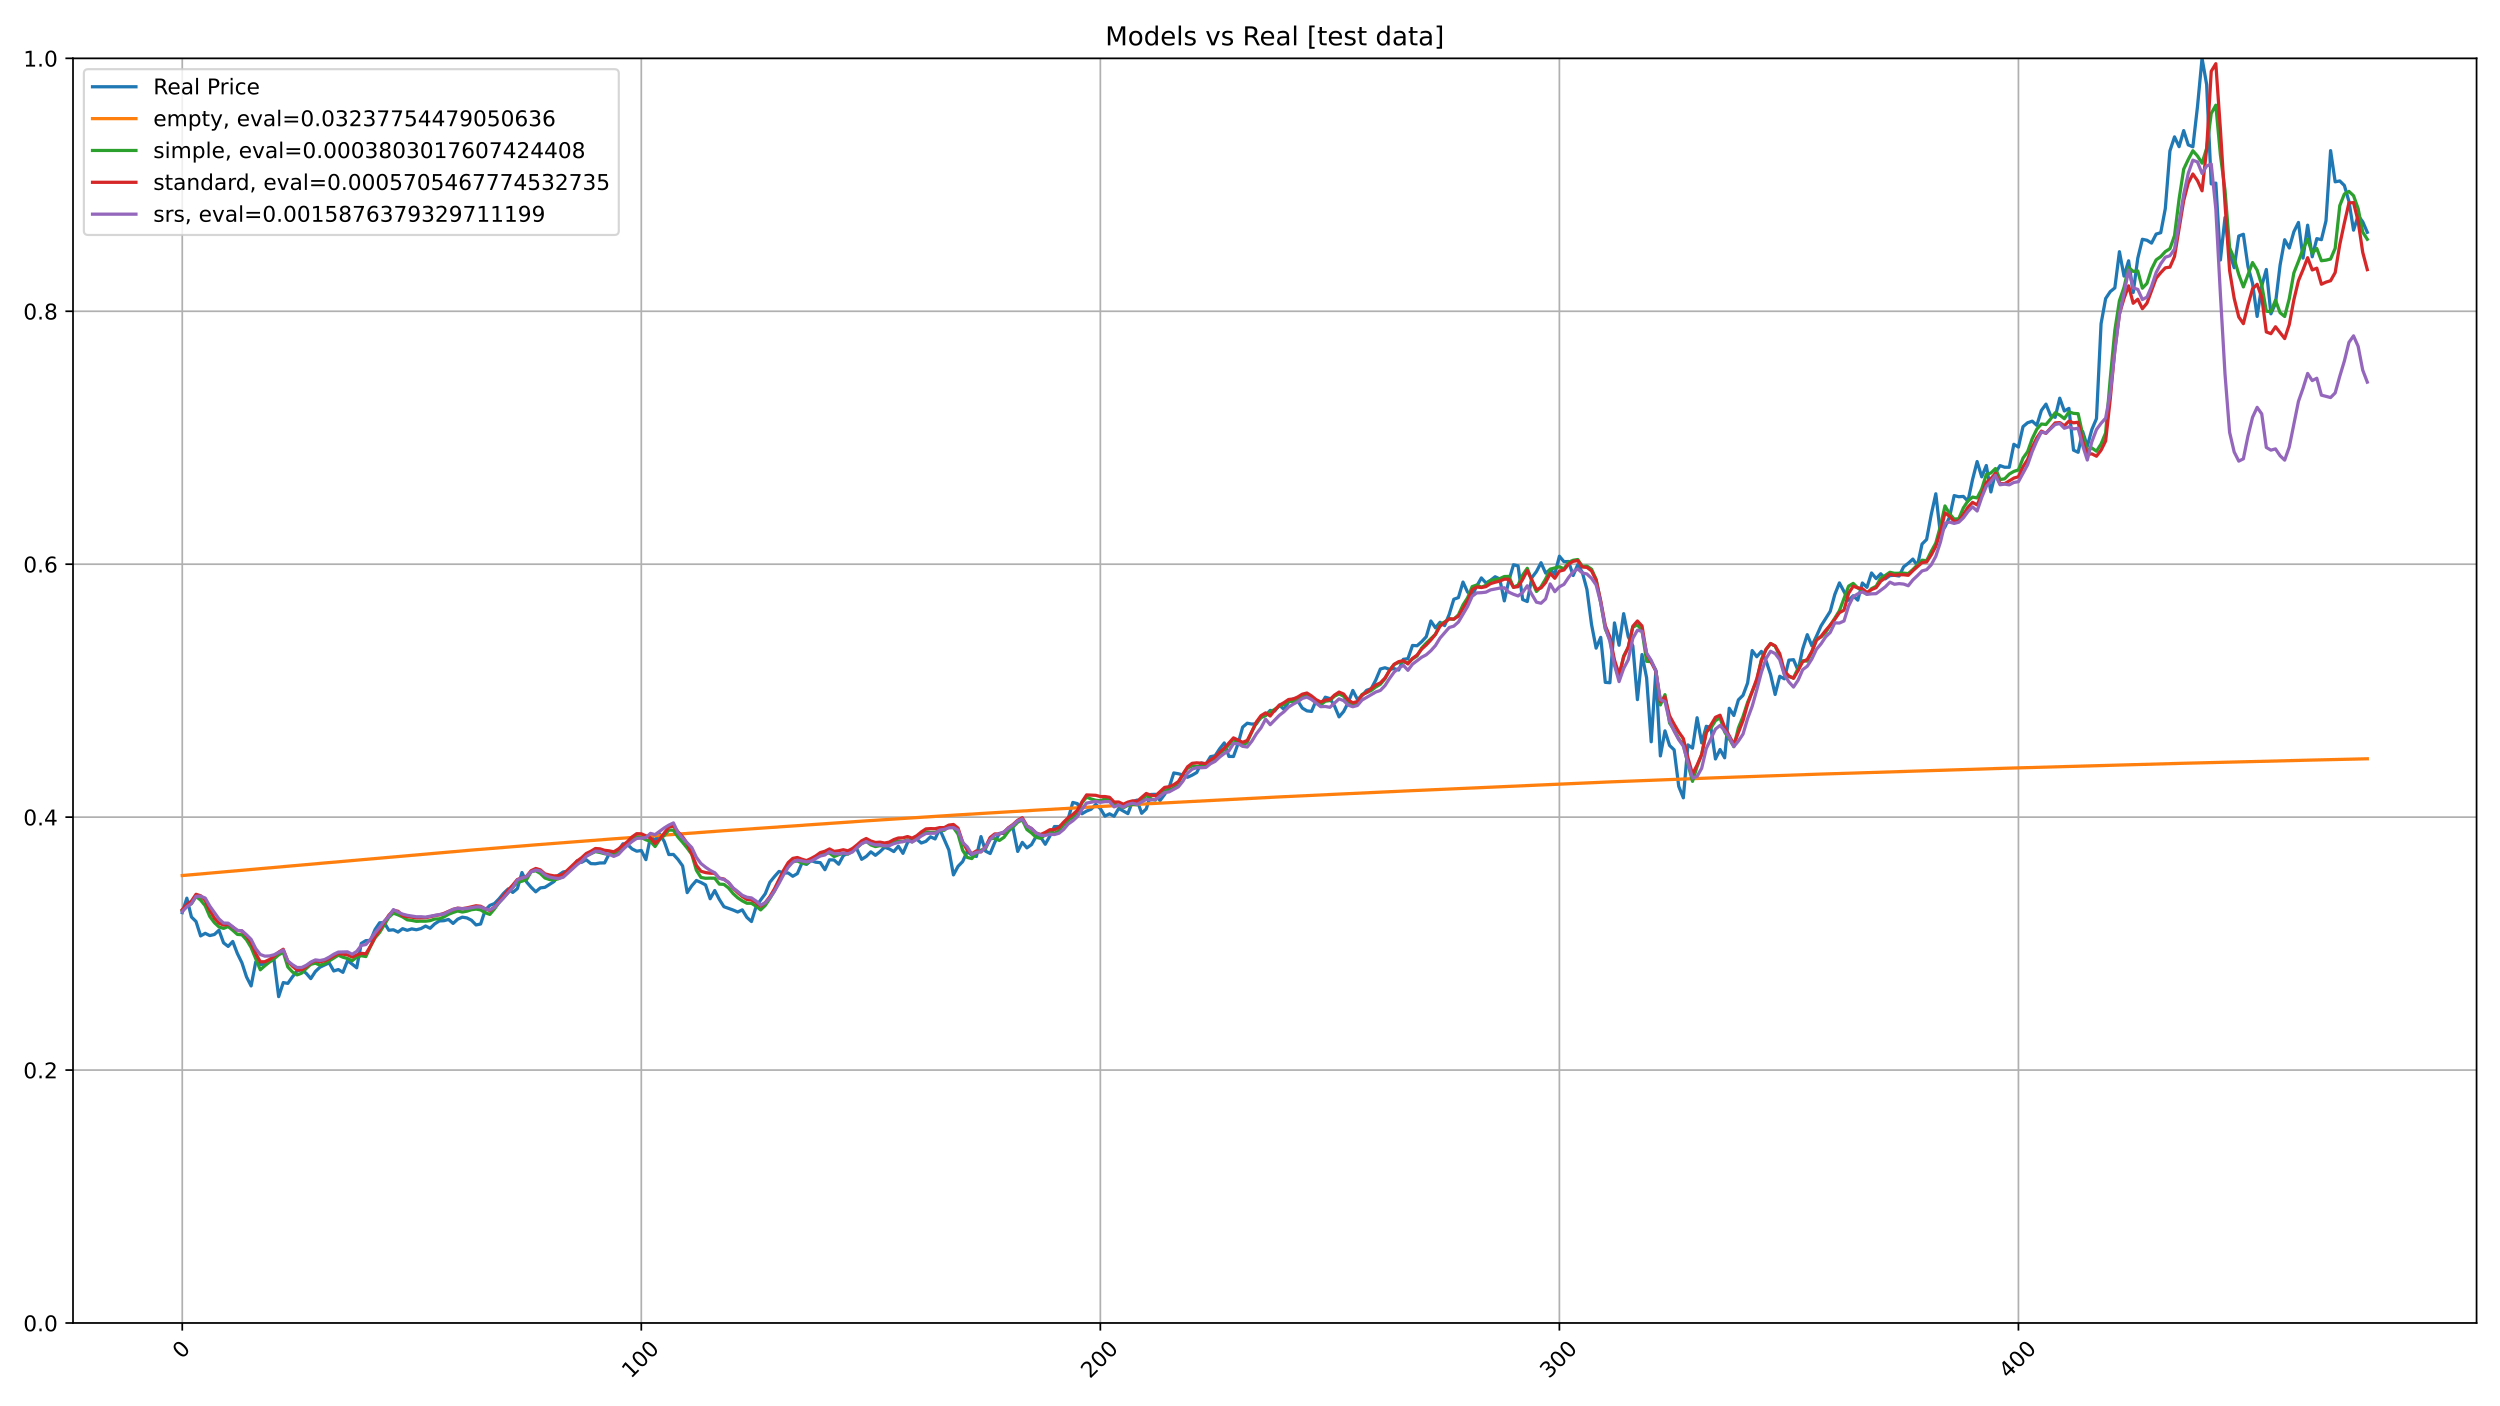<?xml version="1.0" encoding="utf-8" standalone="no"?>
<!DOCTYPE svg PUBLIC "-//W3C//DTD SVG 1.1//EN"
  "http://www.w3.org/Graphics/SVG/1.1/DTD/svg11.dtd">
<!-- Created with matplotlib (https://matplotlib.org/) -->
<svg height="648pt" version="1.1" viewBox="0 0 1152 648" width="1152pt" xmlns="http://www.w3.org/2000/svg" xmlns:xlink="http://www.w3.org/1999/xlink">
 <defs>
  <style type="text/css">*{stroke-linecap:butt;stroke-linejoin:round;}</style>
 </defs>
 <g id="figure_1">
  <g id="patch_1">
   <path d="M 0 648 
L 1152 648 
L 1152 0 
L 0 0 
z
" style="fill:#ffffff;"/>
  </g>
  <g id="axes_1">
   <g id="patch_2">
    <path d="M 33.64 609.644 
L 1141.2 609.644 
L 1141.2 26.88 
L 33.64 26.88 
z
" style="fill:#ffffff;"/>
   </g>
   <g id="matplotlib.axis_1">
    <g id="xtick_1">
     <g id="line2d_1">
      <path clip-path="url(#p1a08a297ac)" d="M 83.984 609.644 
L 83.984 26.88 
" style="fill:none;stroke:#b0b0b0;stroke-linecap:square;stroke-width:0.8;"/>
     </g>
     <g id="line2d_2">
      <defs>
       <path d="M 0 0 
L 0 3.5 
" id="mf1c9d397fe" style="stroke:#000000;stroke-width:0.8;"/>
      </defs>
      <g>
       <use style="stroke:#000000;stroke-width:0.8;" x="83.984" xlink:href="#mf1c9d397fe" y="609.644"/>
      </g>
     </g>
     <g id="text_1">
      <!-- 0 -->
      <g transform="translate(83.685 626.516)rotate(-45)scale(0.1 -0.1)">
       <defs>
        <path d="M 31.781 66.406 
Q 24.172 66.406 20.328 58.906 
Q 16.5 51.422 16.5 36.375 
Q 16.5 21.391 20.328 13.891 
Q 24.172 6.391 31.781 6.391 
Q 39.453 6.391 43.281 13.891 
Q 47.125 21.391 47.125 36.375 
Q 47.125 51.422 43.281 58.906 
Q 39.453 66.406 31.781 66.406 
z
M 31.781 74.219 
Q 44.047 74.219 50.516 64.516 
Q 56.984 54.828 56.984 36.375 
Q 56.984 17.969 50.516 8.266 
Q 44.047 -1.422 31.781 -1.422 
Q 19.531 -1.422 13.062 8.266 
Q 6.594 17.969 6.594 36.375 
Q 6.594 54.828 13.062 64.516 
Q 19.531 74.219 31.781 74.219 
z
" id="DejaVuSans-48"/>
       </defs>
       <use xlink:href="#DejaVuSans-48"/>
      </g>
     </g>
    </g>
    <g id="xtick_2">
     <g id="line2d_3">
      <path clip-path="url(#p1a08a297ac)" d="M 295.512 609.644 
L 295.512 26.88 
" style="fill:none;stroke:#b0b0b0;stroke-linecap:square;stroke-width:0.8;"/>
     </g>
     <g id="line2d_4">
      <g>
       <use style="stroke:#000000;stroke-width:0.8;" x="295.512" xlink:href="#mf1c9d397fe" y="609.644"/>
      </g>
     </g>
     <g id="text_2">
      <!-- 100 -->
      <g transform="translate(290.714 635.514)rotate(-45)scale(0.1 -0.1)">
       <defs>
        <path d="M 12.406 8.297 
L 28.516 8.297 
L 28.516 63.922 
L 10.984 60.406 
L 10.984 69.391 
L 28.422 72.906 
L 38.281 72.906 
L 38.281 8.297 
L 54.391 8.297 
L 54.391 0 
L 12.406 0 
z
" id="DejaVuSans-49"/>
       </defs>
       <use xlink:href="#DejaVuSans-49"/>
       <use x="63.623" xlink:href="#DejaVuSans-48"/>
       <use x="127.246" xlink:href="#DejaVuSans-48"/>
      </g>
     </g>
    </g>
    <g id="xtick_3">
     <g id="line2d_5">
      <path clip-path="url(#p1a08a297ac)" d="M 507.039 609.644 
L 507.039 26.88 
" style="fill:none;stroke:#b0b0b0;stroke-linecap:square;stroke-width:0.8;"/>
     </g>
     <g id="line2d_6">
      <g>
       <use style="stroke:#000000;stroke-width:0.8;" x="507.039" xlink:href="#mf1c9d397fe" y="609.644"/>
      </g>
     </g>
     <g id="text_3">
      <!-- 200 -->
      <g transform="translate(502.242 635.514)rotate(-45)scale(0.1 -0.1)">
       <defs>
        <path d="M 19.188 8.297 
L 53.609 8.297 
L 53.609 0 
L 7.328 0 
L 7.328 8.297 
Q 12.938 14.109 22.625 23.891 
Q 32.328 33.688 34.812 36.531 
Q 39.547 41.844 41.422 45.531 
Q 43.312 49.219 43.312 52.781 
Q 43.312 58.594 39.234 62.25 
Q 35.156 65.922 28.609 65.922 
Q 23.969 65.922 18.812 64.312 
Q 13.672 62.703 7.812 59.422 
L 7.812 69.391 
Q 13.766 71.781 18.938 73 
Q 24.125 74.219 28.422 74.219 
Q 39.75 74.219 46.484 68.547 
Q 53.219 62.891 53.219 53.422 
Q 53.219 48.922 51.531 44.891 
Q 49.859 40.875 45.406 35.406 
Q 44.188 33.984 37.641 27.219 
Q 31.109 20.453 19.188 8.297 
z
" id="DejaVuSans-50"/>
       </defs>
       <use xlink:href="#DejaVuSans-50"/>
       <use x="63.623" xlink:href="#DejaVuSans-48"/>
       <use x="127.246" xlink:href="#DejaVuSans-48"/>
      </g>
     </g>
    </g>
    <g id="xtick_4">
     <g id="line2d_7">
      <path clip-path="url(#p1a08a297ac)" d="M 718.567 609.644 
L 718.567 26.88 
" style="fill:none;stroke:#b0b0b0;stroke-linecap:square;stroke-width:0.8;"/>
     </g>
     <g id="line2d_8">
      <g>
       <use style="stroke:#000000;stroke-width:0.8;" x="718.567" xlink:href="#mf1c9d397fe" y="609.644"/>
      </g>
     </g>
     <g id="text_4">
      <!-- 300 -->
      <g transform="translate(713.77 635.514)rotate(-45)scale(0.1 -0.1)">
       <defs>
        <path d="M 40.578 39.312 
Q 47.656 37.797 51.625 33 
Q 55.609 28.219 55.609 21.188 
Q 55.609 10.406 48.188 4.484 
Q 40.766 -1.422 27.094 -1.422 
Q 22.516 -1.422 17.656 -0.516 
Q 12.797 0.391 7.625 2.203 
L 7.625 11.719 
Q 11.719 9.328 16.594 8.109 
Q 21.484 6.891 26.812 6.891 
Q 36.078 6.891 40.938 10.547 
Q 45.797 14.203 45.797 21.188 
Q 45.797 27.641 41.281 31.266 
Q 36.766 34.906 28.719 34.906 
L 20.219 34.906 
L 20.219 43.016 
L 29.109 43.016 
Q 36.375 43.016 40.234 45.922 
Q 44.094 48.828 44.094 54.297 
Q 44.094 59.906 40.109 62.906 
Q 36.141 65.922 28.719 65.922 
Q 24.656 65.922 20.016 65.031 
Q 15.375 64.156 9.812 62.312 
L 9.812 71.094 
Q 15.438 72.656 20.344 73.438 
Q 25.25 74.219 29.594 74.219 
Q 40.828 74.219 47.359 69.109 
Q 53.906 64.016 53.906 55.328 
Q 53.906 49.266 50.438 45.094 
Q 46.969 40.922 40.578 39.312 
z
" id="DejaVuSans-51"/>
       </defs>
       <use xlink:href="#DejaVuSans-51"/>
       <use x="63.623" xlink:href="#DejaVuSans-48"/>
       <use x="127.246" xlink:href="#DejaVuSans-48"/>
      </g>
     </g>
    </g>
    <g id="xtick_5">
     <g id="line2d_9">
      <path clip-path="url(#p1a08a297ac)" d="M 930.095 609.644 
L 930.095 26.88 
" style="fill:none;stroke:#b0b0b0;stroke-linecap:square;stroke-width:0.8;"/>
     </g>
     <g id="line2d_10">
      <g>
       <use style="stroke:#000000;stroke-width:0.8;" x="930.095" xlink:href="#mf1c9d397fe" y="609.644"/>
      </g>
     </g>
     <g id="text_5">
      <!-- 400 -->
      <g transform="translate(925.298 635.514)rotate(-45)scale(0.1 -0.1)">
       <defs>
        <path d="M 37.797 64.312 
L 12.891 25.391 
L 37.797 25.391 
z
M 35.203 72.906 
L 47.609 72.906 
L 47.609 25.391 
L 58.016 25.391 
L 58.016 17.188 
L 47.609 17.188 
L 47.609 0 
L 37.797 0 
L 37.797 17.188 
L 4.891 17.188 
L 4.891 26.703 
z
" id="DejaVuSans-52"/>
       </defs>
       <use xlink:href="#DejaVuSans-52"/>
       <use x="63.623" xlink:href="#DejaVuSans-48"/>
       <use x="127.246" xlink:href="#DejaVuSans-48"/>
      </g>
     </g>
    </g>
   </g>
   <g id="matplotlib.axis_2">
    <g id="ytick_1">
     <g id="line2d_11">
      <path clip-path="url(#p1a08a297ac)" d="M 33.64 609.644 
L 1141.2 609.644 
" style="fill:none;stroke:#b0b0b0;stroke-linecap:square;stroke-width:0.8;"/>
     </g>
     <g id="line2d_12">
      <defs>
       <path d="M 0 0 
L -3.5 0 
" id="m16931421f2" style="stroke:#000000;stroke-width:0.8;"/>
      </defs>
      <g>
       <use style="stroke:#000000;stroke-width:0.8;" x="33.64" xlink:href="#m16931421f2" y="609.644"/>
      </g>
     </g>
     <g id="text_6">
      <!-- 0.0 -->
      <g transform="translate(10.737 613.444)scale(0.1 -0.1)">
       <defs>
        <path d="M 10.688 12.406 
L 21 12.406 
L 21 0 
L 10.688 0 
z
" id="DejaVuSans-46"/>
       </defs>
       <use xlink:href="#DejaVuSans-48"/>
       <use x="63.623" xlink:href="#DejaVuSans-46"/>
       <use x="95.41" xlink:href="#DejaVuSans-48"/>
      </g>
     </g>
    </g>
    <g id="ytick_2">
     <g id="line2d_13">
      <path clip-path="url(#p1a08a297ac)" d="M 33.64 493.092 
L 1141.2 493.092 
" style="fill:none;stroke:#b0b0b0;stroke-linecap:square;stroke-width:0.8;"/>
     </g>
     <g id="line2d_14">
      <g>
       <use style="stroke:#000000;stroke-width:0.8;" x="33.64" xlink:href="#m16931421f2" y="493.092"/>
      </g>
     </g>
     <g id="text_7">
      <!-- 0.2 -->
      <g transform="translate(10.737 496.891)scale(0.1 -0.1)">
       <use xlink:href="#DejaVuSans-48"/>
       <use x="63.623" xlink:href="#DejaVuSans-46"/>
       <use x="95.41" xlink:href="#DejaVuSans-50"/>
      </g>
     </g>
    </g>
    <g id="ytick_3">
     <g id="line2d_15">
      <path clip-path="url(#p1a08a297ac)" d="M 33.64 376.539 
L 1141.2 376.539 
" style="fill:none;stroke:#b0b0b0;stroke-linecap:square;stroke-width:0.8;"/>
     </g>
     <g id="line2d_16">
      <g>
       <use style="stroke:#000000;stroke-width:0.8;" x="33.64" xlink:href="#m16931421f2" y="376.539"/>
      </g>
     </g>
     <g id="text_8">
      <!-- 0.4 -->
      <g transform="translate(10.737 380.338)scale(0.1 -0.1)">
       <use xlink:href="#DejaVuSans-48"/>
       <use x="63.623" xlink:href="#DejaVuSans-46"/>
       <use x="95.41" xlink:href="#DejaVuSans-52"/>
      </g>
     </g>
    </g>
    <g id="ytick_4">
     <g id="line2d_17">
      <path clip-path="url(#p1a08a297ac)" d="M 33.64 259.986 
L 1141.2 259.986 
" style="fill:none;stroke:#b0b0b0;stroke-linecap:square;stroke-width:0.8;"/>
     </g>
     <g id="line2d_18">
      <g>
       <use style="stroke:#000000;stroke-width:0.8;" x="33.64" xlink:href="#m16931421f2" y="259.986"/>
      </g>
     </g>
     <g id="text_9">
      <!-- 0.6 -->
      <g transform="translate(10.737 263.785)scale(0.1 -0.1)">
       <defs>
        <path d="M 33.016 40.375 
Q 26.375 40.375 22.484 35.828 
Q 18.609 31.297 18.609 23.391 
Q 18.609 15.531 22.484 10.953 
Q 26.375 6.391 33.016 6.391 
Q 39.656 6.391 43.531 10.953 
Q 47.406 15.531 47.406 23.391 
Q 47.406 31.297 43.531 35.828 
Q 39.656 40.375 33.016 40.375 
z
M 52.594 71.297 
L 52.594 62.312 
Q 48.875 64.062 45.094 64.984 
Q 41.312 65.922 37.594 65.922 
Q 27.828 65.922 22.672 59.328 
Q 17.531 52.734 16.797 39.406 
Q 19.672 43.656 24.016 45.922 
Q 28.375 48.188 33.594 48.188 
Q 44.578 48.188 50.953 41.516 
Q 57.328 34.859 57.328 23.391 
Q 57.328 12.156 50.688 5.359 
Q 44.047 -1.422 33.016 -1.422 
Q 20.359 -1.422 13.672 8.266 
Q 6.984 17.969 6.984 36.375 
Q 6.984 53.656 15.188 63.938 
Q 23.391 74.219 37.203 74.219 
Q 40.922 74.219 44.703 73.484 
Q 48.484 72.75 52.594 71.297 
z
" id="DejaVuSans-54"/>
       </defs>
       <use xlink:href="#DejaVuSans-48"/>
       <use x="63.623" xlink:href="#DejaVuSans-46"/>
       <use x="95.41" xlink:href="#DejaVuSans-54"/>
      </g>
     </g>
    </g>
    <g id="ytick_5">
     <g id="line2d_19">
      <path clip-path="url(#p1a08a297ac)" d="M 33.64 143.433 
L 1141.2 143.433 
" style="fill:none;stroke:#b0b0b0;stroke-linecap:square;stroke-width:0.8;"/>
     </g>
     <g id="line2d_20">
      <g>
       <use style="stroke:#000000;stroke-width:0.8;" x="33.64" xlink:href="#m16931421f2" y="143.433"/>
      </g>
     </g>
     <g id="text_10">
      <!-- 0.8 -->
      <g transform="translate(10.737 147.232)scale(0.1 -0.1)">
       <defs>
        <path d="M 31.781 34.625 
Q 24.75 34.625 20.719 30.859 
Q 16.703 27.094 16.703 20.516 
Q 16.703 13.922 20.719 10.156 
Q 24.75 6.391 31.781 6.391 
Q 38.812 6.391 42.859 10.172 
Q 46.922 13.969 46.922 20.516 
Q 46.922 27.094 42.891 30.859 
Q 38.875 34.625 31.781 34.625 
z
M 21.922 38.812 
Q 15.578 40.375 12.031 44.719 
Q 8.5 49.078 8.5 55.328 
Q 8.5 64.062 14.719 69.141 
Q 20.953 74.219 31.781 74.219 
Q 42.672 74.219 48.875 69.141 
Q 55.078 64.062 55.078 55.328 
Q 55.078 49.078 51.531 44.719 
Q 48 40.375 41.703 38.812 
Q 48.828 37.156 52.797 32.312 
Q 56.781 27.484 56.781 20.516 
Q 56.781 9.906 50.312 4.234 
Q 43.844 -1.422 31.781 -1.422 
Q 19.734 -1.422 13.25 4.234 
Q 6.781 9.906 6.781 20.516 
Q 6.781 27.484 10.781 32.312 
Q 14.797 37.156 21.922 38.812 
z
M 18.312 54.391 
Q 18.312 48.734 21.844 45.562 
Q 25.391 42.391 31.781 42.391 
Q 38.141 42.391 41.719 45.562 
Q 45.312 48.734 45.312 54.391 
Q 45.312 60.062 41.719 63.234 
Q 38.141 66.406 31.781 66.406 
Q 25.391 66.406 21.844 63.234 
Q 18.312 60.062 18.312 54.391 
z
" id="DejaVuSans-56"/>
       </defs>
       <use xlink:href="#DejaVuSans-48"/>
       <use x="63.623" xlink:href="#DejaVuSans-46"/>
       <use x="95.41" xlink:href="#DejaVuSans-56"/>
      </g>
     </g>
    </g>
    <g id="ytick_6">
     <g id="line2d_21">
      <path clip-path="url(#p1a08a297ac)" d="M 33.64 26.88 
L 1141.2 26.88 
" style="fill:none;stroke:#b0b0b0;stroke-linecap:square;stroke-width:0.8;"/>
     </g>
     <g id="line2d_22">
      <g>
       <use style="stroke:#000000;stroke-width:0.8;" x="33.64" xlink:href="#m16931421f2" y="26.88"/>
      </g>
     </g>
     <g id="text_11">
      <!-- 1.0 -->
      <g transform="translate(10.737 30.679)scale(0.1 -0.1)">
       <use xlink:href="#DejaVuSans-49"/>
       <use x="63.623" xlink:href="#DejaVuSans-46"/>
       <use x="95.41" xlink:href="#DejaVuSans-48"/>
      </g>
     </g>
    </g>
   </g>
   <g id="line2d_23">
    <path clip-path="url(#p1a08a297ac)" d="M 83.984 420.528 
L 86.099 413.889 
L 88.214 422.539 
L 90.329 424.635 
L 92.445 431.263 
L 94.56 430.082 
L 96.675 431.114 
L 98.791 430.614 
L 100.906 428.646 
L 103.021 434.466 
L 105.136 436.104 
L 107.252 433.838 
L 109.367 439.349 
L 111.482 443.669 
L 113.598 450.159 
L 115.713 454.308 
L 117.828 443.307 
L 119.943 444.392 
L 122.059 444.307 
L 124.174 442.701 
L 126.289 442.509 
L 128.404 459.245 
L 130.52 452.787 
L 132.635 453.138 
L 134.75 450.137 
L 136.866 447.414 
L 138.981 446.892 
L 141.096 448.499 
L 143.211 450.935 
L 145.327 447.669 
L 147.442 445.679 
L 151.673 443.679 
L 153.788 447.424 
L 155.903 446.765 
L 158.018 448.062 
L 160.134 442.679 
L 162.249 444.233 
L 164.364 445.956 
L 166.48 434.71 
L 168.595 433.444 
L 170.71 433.359 
L 172.825 428.327 
L 174.941 425.21 
L 177.056 425.146 
L 179.171 428.657 
L 181.286 428.444 
L 183.402 429.491 
L 185.517 427.931 
L 187.632 428.69 
L 189.748 428.027 
L 191.863 428.433 
L 193.978 427.888 
L 196.093 426.713 
L 198.209 427.749 
L 200.324 425.708 
L 202.439 424.362 
L 204.555 424.255 
L 206.67 423.678 
L 208.785 425.516 
L 210.9 423.571 
L 213.016 422.631 
L 215.131 422.973 
L 217.246 424.052 
L 219.361 426.211 
L 221.477 425.773 
L 223.592 419.372 
L 225.707 417.225 
L 227.823 416.37 
L 229.938 414.212 
L 232.053 411.658 
L 234.168 409.628 
L 236.284 411.22 
L 238.399 409.478 
L 240.514 402.073 
L 242.63 406.39 
L 244.745 408.859 
L 246.86 410.942 
L 248.975 409.147 
L 251.091 408.88 
L 255.321 406.187 
L 257.437 403.217 
L 259.552 401.796 
L 261.667 401.432 
L 263.782 400.033 
L 265.898 396.721 
L 268.013 397.361 
L 270.128 396.165 
L 272.243 397.949 
L 274.359 398.035 
L 276.474 397.65 
L 278.589 397.628 
L 280.705 393.483 
L 284.935 391.987 
L 287.05 388.835 
L 289.166 389.177 
L 291.281 391.186 
L 293.396 392.233 
L 295.512 391.902 
L 297.627 396.111 
L 299.742 385.587 
L 301.857 387.051 
L 303.973 384.273 
L 306.088 387.766 
L 308.203 393.772 
L 310.318 393.728 
L 312.434 396.058 
L 314.549 399.018 
L 316.664 411.31 
L 318.78 408.157 
L 320.895 405.732 
L 323.01 406.634 
L 325.125 407.792 
L 327.241 414.131 
L 329.356 410.367 
L 331.471 414.464 
L 333.587 417.811 
L 337.817 419.344 
L 339.932 420.257 
L 342.048 419.27 
L 344.163 422.734 
L 346.278 424.633 
L 348.393 417.832 
L 350.509 414.721 
L 352.624 411.847 
L 354.739 406.558 
L 356.855 403.952 
L 358.97 401.56 
L 361.085 402.225 
L 363.2 402.268 
L 365.316 403.78 
L 367.431 402.547 
L 369.546 397.655 
L 371.662 398.277 
L 373.777 396.572 
L 375.892 397.301 
L 378.007 397.516 
L 380.123 400.745 
L 382.238 396.207 
L 384.353 396.272 
L 386.469 398.224 
L 388.584 394.33 
L 390.699 393.064 
L 392.814 391.262 
L 394.93 391.455 
L 397.045 395.971 
L 399.16 394.663 
L 401.275 392.528 
L 403.391 394.116 
L 405.506 392.453 
L 407.621 390.404 
L 409.737 391.166 
L 411.852 392.399 
L 413.967 389.922 
L 416.082 393.215 
L 418.198 388.248 
L 420.313 386.511 
L 422.428 386.693 
L 424.544 388.463 
L 426.659 387.69 
L 428.774 385.609 
L 430.889 386.575 
L 433.005 382.005 
L 437.235 391.681 
L 439.35 403.137 
L 441.466 399.211 
L 443.581 397.022 
L 445.696 392.313 
L 447.812 394.105 
L 449.927 394.654 
L 452.042 385.512 
L 454.157 392.21 
L 456.273 393.297 
L 458.388 388.172 
L 460.503 384.026 
L 462.619 384.016 
L 464.734 381.561 
L 466.849 381.754 
L 468.964 392.328 
L 471.08 388.183 
L 473.195 390.691 
L 475.31 389.216 
L 477.425 385.469 
L 479.541 385.76 
L 481.656 389.033 
L 483.771 385.275 
L 485.887 380.872 
L 488.002 380.893 
L 490.117 379.913 
L 492.232 377.189 
L 494.348 369.77 
L 496.463 370.308 
L 498.578 374.982 
L 500.694 373.743 
L 502.809 372.882 
L 504.924 370.653 
L 507.039 372.602 
L 509.155 376.08 
L 511.27 375.014 
L 513.385 376.133 
L 515.501 372.526 
L 519.731 374.906 
L 521.846 369.361 
L 523.962 368.693 
L 526.077 374.755 
L 528.192 372.752 
L 530.307 366.087 
L 532.423 366.033 
L 534.538 368.898 
L 536.653 366.066 
L 538.769 362.771 
L 540.884 356.181 
L 542.999 356.547 
L 545.114 357.14 
L 547.23 358.162 
L 549.345 357.183 
L 551.46 355.966 
L 553.576 351.551 
L 555.691 352.143 
L 557.806 348.676 
L 559.921 348.245 
L 562.037 345.015 
L 564.152 342.355 
L 566.267 348.558 
L 568.382 348.59 
L 570.498 342.668 
L 572.613 335.066 
L 574.728 333.257 
L 576.844 333.655 
L 578.959 333.537 
L 581.074 330.349 
L 583.189 329.583 
L 585.305 327.358 
L 587.42 327.617 
L 589.535 324.906 
L 591.651 326.882 
L 593.766 323.513 
L 595.881 322.066 
L 597.996 322.941 
L 600.112 326.289 
L 602.227 327.563 
L 604.342 327.812 
L 606.458 322.854 
L 608.573 325.101 
L 610.688 321.267 
L 612.803 321.904 
L 614.919 325.241 
L 617.034 330.328 
L 619.149 327.855 
L 621.264 323.708 
L 623.38 318.167 
L 625.495 322.26 
L 627.61 320.576 
L 629.726 318.103 
L 631.841 317.357 
L 633.956 313.372 
L 636.071 308.286 
L 638.187 307.692 
L 640.302 308.415 
L 642.417 308.113 
L 644.533 308.739 
L 646.648 303.815 
L 648.763 303.523 
L 650.878 297.432 
L 652.994 297.551 
L 655.109 295.693 
L 657.224 293.393 
L 659.339 286.157 
L 661.455 289.31 
L 663.57 286.751 
L 665.685 288.274 
L 667.801 283.09 
L 669.916 276.135 
L 672.031 275.379 
L 674.146 268.219 
L 676.262 272.841 
L 678.377 274.288 
L 680.492 270.076 
L 682.608 266.307 
L 684.723 268.64 
L 686.838 267.42 
L 688.953 265.767 
L 691.069 266.761 
L 693.184 276.869 
L 695.299 267.431 
L 697.414 260.249 
L 699.53 260.756 
L 701.645 276.265 
L 703.76 277.183 
L 705.876 266.178 
L 707.991 263.37 
L 710.106 259.309 
L 712.221 264.072 
L 714.337 262.426 
L 716.452 264.527 
L 718.567 256.31 
L 720.683 258.832 
L 722.798 258.745 
L 724.913 265.187 
L 727.028 260.186 
L 729.144 263.779 
L 731.259 271.628 
L 733.374 287.726 
L 735.49 298.66 
L 737.605 293.712 
L 739.72 314.422 
L 741.835 314.595 
L 743.951 287.044 
L 746.066 297.317 
L 748.181 282.789 
L 750.296 293.42 
L 752.412 297.632 
L 754.527 322.379 
L 756.642 301.626 
L 758.758 312.354 
L 760.873 341.8 
L 762.988 309.605 
L 765.103 348.317 
L 767.219 336.788 
L 769.334 343.489 
L 771.449 345.535 
L 773.565 362.358 
L 775.68 367.63 
L 777.795 343.261 
L 779.91 344.734 
L 782.026 330.747 
L 784.141 342.33 
L 786.256 334.677 
L 788.371 335.24 
L 790.487 349.724 
L 792.602 345.372 
L 794.717 349.183 
L 796.833 326.384 
L 798.948 329.675 
L 801.063 322.487 
L 803.178 320.408 
L 805.294 314.714 
L 807.409 299.775 
L 809.524 302.611 
L 811.64 300.164 
L 813.755 304.376 
L 815.87 310.73 
L 817.985 319.997 
L 820.101 311.629 
L 822.216 312.787 
L 824.331 304.192 
L 826.447 303.975 
L 828.562 308.944 
L 830.677 299.039 
L 832.792 292.468 
L 834.908 297.588 
L 837.023 293.16 
L 839.138 288.397 
L 843.369 281.707 
L 845.484 273.902 
L 847.599 268.605 
L 851.83 276.593 
L 853.945 274.542 
L 856.06 276.528 
L 858.176 268.659 
L 860.291 270.635 
L 862.406 264.024 
L 864.522 266.608 
L 866.637 264.393 
L 868.752 266.738 
L 870.867 265.24 
L 872.983 265.088 
L 875.098 265.424 
L 877.213 261.18 
L 879.328 259.563 
L 881.444 257.631 
L 883.559 260.67 
L 885.674 250.706 
L 887.79 248.578 
L 889.905 237.149 
L 892.02 227.543 
L 894.135 245.93 
L 896.251 242.782 
L 898.366 238.234 
L 900.481 228.368 
L 902.597 228.9 
L 904.712 228.748 
L 906.827 230.929 
L 908.942 220.998 
L 911.058 212.683 
L 913.173 219.706 
L 915.288 214.518 
L 917.403 226.685 
L 919.519 217.839 
L 921.634 214.562 
L 923.749 215.31 
L 925.865 215.31 
L 927.98 204.738 
L 930.095 205.997 
L 932.21 196.576 
L 934.326 194.796 
L 936.441 194.068 
L 938.556 195.99 
L 940.672 189.13 
L 942.787 186.232 
L 944.902 191.453 
L 947.017 192.299 
L 949.133 183.485 
L 951.248 189.379 
L 953.363 188.196 
L 955.479 207.419 
L 957.594 208.418 
L 959.709 198.888 
L 961.824 205.65 
L 963.94 197.889 
L 966.055 192.896 
L 968.17 149.175 
L 970.285 137.55 
L 972.401 134.392 
L 974.516 132.666 
L 976.631 115.994 
L 978.747 127.217 
L 980.862 120.192 
L 982.977 134.775 
L 985.092 118.963 
L 987.208 110.264 
L 989.323 110.71 
L 991.438 112.015 
L 993.554 107.861 
L 995.669 107.23 
L 997.784 96.062 
L 999.899 69.551 
L 1002.015 63.081 
L 1004.13 67.572 
L 1006.245 60.188 
L 1008.36 66.767 
L 1010.476 67.648 
L 1012.591 49.238 
L 1014.706 26.88 
L 1016.822 38.972 
L 1018.937 84.731 
L 1021.052 84.383 
L 1023.167 119.79 
L 1025.283 100.216 
L 1027.398 116.876 
L 1029.513 123.357 
L 1031.629 108.763 
L 1033.744 107.959 
L 1035.859 122.791 
L 1037.974 130.577 
L 1040.09 145.801 
L 1042.205 131.708 
L 1044.32 124.183 
L 1046.436 144.583 
L 1048.551 139.799 
L 1050.666 122.139 
L 1052.781 110.482 
L 1054.897 114.266 
L 1057.012 106.784 
L 1059.127 102.522 
L 1061.242 118.92 
L 1063.358 103.783 
L 1065.473 118.311 
L 1067.588 109.96 
L 1069.704 110.438 
L 1071.819 101.739 
L 1073.934 69.42 
L 1076.049 83.774 
L 1078.165 83.383 
L 1080.28 85.471 
L 1082.395 92.822 
L 1084.511 106.045 
L 1086.626 99.39 
L 1088.741 102.174 
L 1090.856 107.045 
L 1090.856 107.045 
" style="fill:none;stroke:#1f77b4;stroke-linecap:square;stroke-width:1.5;"/>
   </g>
   <g id="line2d_24">
    <path clip-path="url(#p1a08a297ac)" d="M 83.984 403.446 
L 149.557 397.658 
L 217.246 391.718 
L 246.86 389.299 
L 280.705 386.679 
L 333.587 382.794 
L 399.16 378.248 
L 441.466 375.5 
L 477.425 373.321 
L 530.307 370.309 
L 589.535 367.215 
L 650.878 364.319 
L 741.835 360.302 
L 788.371 358.486 
L 837.023 356.763 
L 923.749 354.015 
L 1004.13 351.77 
L 1065.473 350.239 
L 1090.856 349.646 
L 1090.856 349.646 
" style="fill:none;stroke:#ff7f0e;stroke-linecap:square;stroke-width:1.5;"/>
   </g>
   <g id="line2d_25">
    <path clip-path="url(#p1a08a297ac)" d="M 83.984 419.483 
L 86.099 417.372 
L 88.214 416.469 
L 90.329 413.065 
L 92.445 414.77 
L 94.56 417.37 
L 96.675 422.317 
L 98.791 425.153 
L 100.906 427.132 
L 103.021 427.807 
L 105.136 426.955 
L 107.252 428.675 
L 109.367 430.577 
L 111.482 430.738 
L 113.598 433.08 
L 115.713 436.571 
L 119.943 446.875 
L 122.059 444.998 
L 124.174 443.325 
L 126.289 441.819 
L 128.404 440.011 
L 130.52 438.751 
L 132.635 445.586 
L 134.75 447.874 
L 136.866 449.226 
L 138.981 448.427 
L 141.096 446.279 
L 143.211 444.369 
L 145.327 443.827 
L 147.442 444.755 
L 149.557 444.133 
L 155.903 440.158 
L 158.018 441.095 
L 160.134 441.688 
L 162.249 442.73 
L 164.364 441.031 
L 166.48 440.385 
L 168.595 440.78 
L 170.71 436.101 
L 172.825 432.154 
L 174.941 429.67 
L 179.171 422.705 
L 181.286 420.76 
L 183.402 421.552 
L 185.517 422.509 
L 187.632 423.852 
L 189.748 424.121 
L 191.863 424.541 
L 193.978 424.456 
L 196.093 424.491 
L 198.209 424.228 
L 200.324 423.48 
L 202.439 423.42 
L 204.555 422.523 
L 206.67 421.304 
L 208.785 420.477 
L 210.9 419.777 
L 213.016 420.263 
L 215.131 419.873 
L 217.246 419.194 
L 219.361 418.909 
L 221.477 419.279 
L 223.592 420.593 
L 225.707 421.344 
L 227.823 418.862 
L 229.938 415.966 
L 238.399 406.55 
L 240.514 406.054 
L 242.63 405.328 
L 244.745 401.682 
L 246.86 401.238 
L 248.975 402.474 
L 251.091 404.572 
L 253.206 405.279 
L 255.321 405.488 
L 257.437 404.879 
L 259.552 403.706 
L 263.782 399.369 
L 268.013 396.56 
L 270.128 394.358 
L 274.359 392.415 
L 276.474 392.832 
L 278.589 393.391 
L 282.82 393.875 
L 287.05 390.375 
L 289.166 388.972 
L 291.281 386.739 
L 293.396 385.54 
L 295.512 385.936 
L 297.627 386.979 
L 299.742 387.678 
L 301.857 390.075 
L 303.973 386.859 
L 306.088 384.964 
L 308.203 382.48 
L 310.318 382.563 
L 312.434 385.747 
L 314.549 388.178 
L 316.664 390.79 
L 318.78 393.698 
L 320.895 401.009 
L 323.01 404.333 
L 325.125 404.711 
L 327.241 404.636 
L 329.356 404.685 
L 331.471 407.402 
L 333.587 407.523 
L 335.702 409.185 
L 337.817 411.747 
L 339.932 413.698 
L 342.048 415.118 
L 344.163 416.205 
L 346.278 416.234 
L 348.393 417.577 
L 350.509 419.273 
L 352.624 417.216 
L 354.739 414.07 
L 356.855 410.545 
L 358.97 405.894 
L 361.085 401.824 
L 363.2 398.462 
L 365.316 397.063 
L 367.431 396.749 
L 369.546 397.689 
L 371.662 398.066 
L 373.777 396.142 
L 375.892 395.036 
L 378.007 393.621 
L 380.123 393.122 
L 382.238 393.08 
L 384.353 394.691 
L 386.469 393.843 
L 388.584 393.162 
L 390.699 393.594 
L 392.814 392.181 
L 394.93 390.581 
L 397.045 388.731 
L 399.16 387.702 
L 401.275 389.319 
L 403.391 390.109 
L 405.506 389.665 
L 407.621 389.993 
L 409.737 389.458 
L 411.852 388.093 
L 413.967 387.497 
L 416.082 387.777 
L 418.198 386.959 
L 420.313 387.932 
L 422.428 386.431 
L 424.544 384.512 
L 426.659 383.338 
L 428.774 383.549 
L 430.889 383.568 
L 433.005 382.716 
L 435.12 382.6 
L 437.235 380.506 
L 439.35 381.357 
L 441.466 384.371 
L 443.581 391.832 
L 445.696 395.103 
L 447.812 395.631 
L 449.927 393.136 
L 452.042 391.753 
L 454.157 391.023 
L 456.273 386.413 
L 458.388 386.339 
L 460.503 387.281 
L 462.619 385.85 
L 464.734 382.961 
L 466.849 381.044 
L 468.964 378.88 
L 471.08 377.771 
L 473.195 382.247 
L 475.31 383.819 
L 477.425 385.839 
L 479.541 386.327 
L 481.656 384.617 
L 483.771 383.31 
L 485.887 383.929 
L 488.002 382.775 
L 490.117 379.928 
L 492.232 378.019 
L 494.348 376.519 
L 496.463 374.522 
L 498.578 369.962 
L 500.694 367.302 
L 502.809 368.175 
L 504.924 368.769 
L 507.039 368.989 
L 509.155 368.157 
L 511.27 368.47 
L 513.385 370.383 
L 517.616 372.219 
L 519.731 371.062 
L 521.846 370.629 
L 523.962 370.871 
L 526.077 368.511 
L 528.192 366.518 
L 530.307 368.139 
L 532.423 368.659 
L 534.538 365.929 
L 536.653 363.91 
L 538.769 364.036 
L 540.884 363.107 
L 542.999 361.051 
L 545.114 356.668 
L 547.23 353.991 
L 549.345 352.911 
L 551.46 353.151 
L 553.576 353.232 
L 555.691 352.884 
L 557.806 350.644 
L 559.921 349.398 
L 562.037 347.13 
L 564.152 345.556 
L 566.267 343.257 
L 568.382 340.691 
L 572.613 343.658 
L 574.728 342.01 
L 576.844 337.163 
L 578.959 332.976 
L 581.074 330.711 
L 583.189 329.708 
L 585.305 328.042 
L 587.42 326.876 
L 589.535 325.348 
L 591.651 324.676 
L 593.766 323.207 
L 595.881 323.313 
L 597.996 322.036 
L 600.112 320.558 
L 602.227 320.107 
L 604.342 321.605 
L 606.458 323.419 
L 608.573 324.748 
L 610.688 323.129 
L 612.803 322.815 
L 614.919 320.816 
L 617.034 319.752 
L 619.149 320.8 
L 621.264 324.155 
L 623.38 325.354 
L 625.495 323.918 
L 627.61 320.004 
L 629.726 319.18 
L 631.841 318.176 
L 633.956 316.561 
L 636.071 315.303 
L 638.187 312.8 
L 640.302 308.876 
L 642.417 306.205 
L 644.533 305.242 
L 646.648 304.966 
L 648.763 305.435 
L 650.878 303.626 
L 652.994 302.271 
L 655.109 298.617 
L 657.224 296.339 
L 661.455 292.274 
L 663.57 287.797 
L 665.685 286.589 
L 667.801 285.168 
L 669.916 285.343 
L 672.031 283.339 
L 674.146 278.754 
L 676.262 275.465 
L 678.377 270.315 
L 680.492 269.57 
L 682.608 270.577 
L 684.723 269.727 
L 686.838 267.452 
L 688.953 267.144 
L 691.069 266.641 
L 693.184 265.668 
L 695.299 265.606 
L 697.414 270.6 
L 699.53 269.609 
L 701.645 264.982 
L 703.76 261.882 
L 705.876 267.618 
L 707.991 272.552 
L 710.106 270.344 
L 712.221 266.793 
L 714.337 262.264 
L 718.567 261.154 
L 720.683 262.126 
L 722.798 259.065 
L 724.913 258.173 
L 727.028 257.836 
L 729.144 260.958 
L 731.259 260.859 
L 733.374 262.28 
L 735.49 266.95 
L 737.605 277.738 
L 739.72 289.899 
L 741.835 294.641 
L 743.951 305.953 
L 746.066 312.57 
L 748.181 302.283 
L 750.296 298.406 
L 752.412 288.981 
L 754.527 287.963 
L 756.642 290.47 
L 758.758 304.731 
L 760.873 304.927 
L 762.988 308.814 
L 765.103 324.832 
L 767.219 320.117 
L 769.334 333.171 
L 771.449 336.451 
L 773.565 340.397 
L 775.68 343.097 
L 777.795 351.99 
L 779.91 360.037 
L 782.026 353.159 
L 784.141 347.601 
L 786.256 337.033 
L 788.371 335.506 
L 790.487 332.082 
L 792.602 330.718 
L 794.717 337.329 
L 796.833 340.448 
L 798.948 344.062 
L 801.063 335.395 
L 803.178 330.206 
L 805.294 323.656 
L 809.524 313.672 
L 811.64 303.925 
L 813.755 299.419 
L 815.87 296.545 
L 817.985 297.712 
L 820.101 302.426 
L 822.216 310.449 
L 824.331 311.779 
L 826.447 312.316 
L 828.562 308 
L 830.677 304.495 
L 832.792 304.641 
L 834.908 300.475 
L 837.023 294.62 
L 839.138 293.493 
L 841.253 291.423 
L 845.484 284.846 
L 847.599 281.426 
L 851.83 270.104 
L 853.945 268.832 
L 856.06 270.929 
L 858.176 272.021 
L 860.291 273.831 
L 862.406 271.233 
L 864.522 270.155 
L 866.637 266.366 
L 868.752 265.152 
L 870.867 263.71 
L 872.983 264.189 
L 877.213 264.103 
L 879.328 264.315 
L 881.444 262.44 
L 885.674 258.135 
L 887.79 258.377 
L 889.905 254.09 
L 892.02 250.233 
L 894.135 242.522 
L 896.251 233.14 
L 898.366 236.738 
L 900.481 239.21 
L 902.597 239.048 
L 904.712 234.05 
L 906.827 230.837 
L 908.942 229.054 
L 911.058 229.461 
L 913.173 225.349 
L 915.288 218.618 
L 917.403 217.95 
L 919.519 215.911 
L 921.634 220.991 
L 923.749 220.628 
L 925.865 218.449 
L 927.98 217.216 
L 930.095 216.542 
L 932.21 211.097 
L 934.326 208.14 
L 936.441 202.145 
L 938.556 197.782 
L 940.672 195.387 
L 942.787 195.614 
L 944.902 193.084 
L 947.017 190.23 
L 949.133 191.282 
L 951.248 192.925 
L 953.363 189.814 
L 955.479 190.476 
L 957.594 190.63 
L 959.709 200.258 
L 961.824 207.332 
L 963.94 206.439 
L 966.055 207.909 
L 968.17 204.615 
L 970.285 199.486 
L 972.401 174.526 
L 974.516 152.271 
L 976.631 138.603 
L 978.747 132.405 
L 980.862 123.276 
L 982.977 125.05 
L 985.092 124.861 
L 987.208 132.787 
L 989.323 130.598 
L 991.438 124.022 
L 993.554 119.753 
L 995.669 118.24 
L 997.784 115.93 
L 999.899 114.598 
L 1002.015 108.619 
L 1004.13 91.671 
L 1006.245 77.953 
L 1008.36 73.476 
L 1010.476 69.459 
L 1012.591 71.854 
L 1014.706 75.171 
L 1016.822 68.354 
L 1018.937 52.269 
L 1021.052 48.477 
L 1023.167 71.386 
L 1025.283 87.707 
L 1027.398 114.161 
L 1029.513 119.154 
L 1031.629 126.505 
L 1033.744 132.207 
L 1037.974 120.991 
L 1040.09 124.499 
L 1042.205 131.343 
L 1044.32 143.395 
L 1046.436 143.643 
L 1048.551 138.308 
L 1050.666 144.101 
L 1052.781 145.84 
L 1054.897 137.604 
L 1057.012 125.762 
L 1059.127 120.417 
L 1061.242 114.757 
L 1063.358 110.19 
L 1065.473 116.662 
L 1067.588 114.53 
L 1069.704 120.138 
L 1071.819 119.881 
L 1073.934 119.35 
L 1076.049 114.404 
L 1078.165 94.782 
L 1080.28 89.416 
L 1082.395 88.197 
L 1084.511 90.175 
L 1086.626 96.146 
L 1088.741 106.984 
L 1090.856 110.262 
L 1090.856 110.262 
" style="fill:none;stroke:#2ca02c;stroke-linecap:square;stroke-width:1.5;"/>
   </g>
   <g id="line2d_26">
    <path clip-path="url(#p1a08a297ac)" d="M 83.984 419.179 
L 86.099 416.807 
L 88.214 415.226 
L 90.329 412.093 
L 92.445 412.767 
L 94.56 414.863 
L 96.675 419.404 
L 98.791 423.032 
L 100.906 425.349 
L 103.021 426.29 
L 105.136 425.845 
L 107.252 427.206 
L 109.367 428.79 
L 111.482 428.986 
L 113.598 431.167 
L 115.713 434.39 
L 117.828 439.295 
L 119.943 443.207 
L 122.059 443.158 
L 124.174 442.135 
L 126.289 440.61 
L 128.404 438.769 
L 130.52 437.422 
L 132.635 443.024 
L 134.75 445.208 
L 136.866 446.987 
L 138.981 446.842 
L 141.096 445.466 
L 143.211 443.637 
L 145.327 442.659 
L 147.442 443.179 
L 149.557 442.739 
L 151.673 441.755 
L 155.903 439.33 
L 160.134 440.006 
L 162.249 440.975 
L 164.364 440.038 
L 166.48 439.288 
L 168.595 439.52 
L 170.71 436.014 
L 172.825 431.715 
L 174.941 428.526 
L 177.056 424.983 
L 179.171 421.72 
L 181.286 419.547 
L 183.402 419.886 
L 185.517 421.944 
L 187.632 422.37 
L 189.748 422.615 
L 191.863 422.973 
L 196.093 422.871 
L 198.209 422.475 
L 200.324 421.89 
L 202.439 421.592 
L 204.555 420.887 
L 208.785 419.04 
L 210.9 418.478 
L 213.016 418.695 
L 215.131 418.36 
L 219.361 417.373 
L 221.477 417.602 
L 223.592 418.771 
L 225.707 419.58 
L 227.823 417.983 
L 234.168 410.174 
L 236.284 407.84 
L 238.399 405.262 
L 242.63 403.822 
L 244.745 401.212 
L 246.86 400.198 
L 248.975 400.825 
L 251.091 402.647 
L 253.206 403.226 
L 255.321 403.615 
L 257.437 403.521 
L 259.552 402.804 
L 265.898 396.772 
L 268.013 395.25 
L 270.128 393.309 
L 272.243 392.276 
L 274.359 390.99 
L 276.474 391.15 
L 278.589 391.827 
L 280.705 392.071 
L 282.82 392.528 
L 284.935 391.235 
L 289.166 387.783 
L 291.281 385.654 
L 293.396 384.149 
L 295.512 384.228 
L 299.742 386.07 
L 301.857 388.634 
L 303.973 386.687 
L 308.203 381.088 
L 310.318 380.699 
L 312.434 383.302 
L 314.549 385.598 
L 316.664 388.658 
L 318.78 393.514 
L 320.895 398.78 
L 323.01 401.468 
L 325.125 402.081 
L 327.241 402.364 
L 329.356 402.426 
L 331.471 404.66 
L 333.587 405.062 
L 335.702 406.733 
L 337.817 409.326 
L 339.932 411.324 
L 342.048 413.125 
L 344.163 414.445 
L 346.278 414.687 
L 348.393 415.861 
L 350.509 417.55 
L 352.624 415.952 
L 354.739 413.187 
L 356.855 409.619 
L 361.085 401.007 
L 363.2 397.489 
L 365.316 395.549 
L 367.431 395.136 
L 369.546 395.938 
L 371.662 396.561 
L 373.777 395.577 
L 375.892 394.413 
L 378.007 392.874 
L 380.123 392.257 
L 382.238 391.2 
L 384.353 392.323 
L 386.469 392.042 
L 388.584 391.563 
L 390.699 392.069 
L 392.814 391.005 
L 394.93 389.32 
L 397.045 387.459 
L 399.16 386.388 
L 401.275 387.533 
L 403.391 388.207 
L 405.506 388.061 
L 407.621 388.457 
L 409.737 388.058 
L 411.852 386.896 
L 413.967 386.152 
L 416.082 386.088 
L 418.198 385.483 
L 420.313 386.219 
L 422.428 385.116 
L 424.544 383.356 
L 426.659 381.962 
L 428.774 381.829 
L 430.889 381.882 
L 433.005 381.354 
L 435.12 381.374 
L 437.235 380.216 
L 439.35 379.925 
L 441.466 381.601 
L 443.581 387.978 
L 445.696 391.738 
L 447.812 393.424 
L 449.927 392.089 
L 452.042 392.543 
L 454.157 390.223 
L 456.273 385.914 
L 458.388 384.264 
L 460.503 384.337 
L 462.619 383.44 
L 464.734 381.392 
L 466.849 379.877 
L 468.964 377.959 
L 471.08 376.808 
L 473.195 380.522 
L 475.31 381.808 
L 477.425 383.862 
L 479.541 384.528 
L 481.656 383.573 
L 483.771 382.338 
L 485.887 382.326 
L 488.002 381.241 
L 490.117 378.859 
L 492.232 376.782 
L 494.348 375.302 
L 496.463 373.381 
L 498.578 369.492 
L 500.694 366.299 
L 504.924 366.485 
L 507.039 367.049 
L 509.155 367.043 
L 511.27 367.396 
L 513.385 369.588 
L 515.501 369.565 
L 517.616 370.603 
L 519.731 369.611 
L 521.846 369.046 
L 523.962 369.274 
L 528.192 365.641 
L 530.307 366.422 
L 532.423 366.71 
L 536.653 362.835 
L 538.769 362.513 
L 540.884 361.589 
L 542.999 360.146 
L 547.23 353.335 
L 549.345 351.733 
L 551.46 351.514 
L 555.691 351.855 
L 557.806 350.153 
L 559.921 348.861 
L 562.037 346.588 
L 564.152 344.765 
L 568.382 340.024 
L 570.498 340.981 
L 572.613 342.07 
L 574.728 341.206 
L 576.844 337.107 
L 578.959 332.658 
L 581.074 329.775 
L 583.189 328.49 
L 585.305 329.923 
L 587.42 327.167 
L 589.535 324.969 
L 591.651 323.786 
L 593.766 322.329 
L 595.881 322.1 
L 597.996 321.179 
L 600.112 319.877 
L 602.227 319.345 
L 604.342 320.676 
L 606.458 322.391 
L 608.573 323.469 
L 610.688 322.604 
L 612.803 322.382 
L 614.919 320.303 
L 617.034 318.916 
L 619.149 319.81 
L 621.264 322.583 
L 623.38 323.849 
L 625.495 323.272 
L 627.61 320.278 
L 629.726 319.008 
L 633.956 315.645 
L 636.071 314.669 
L 638.187 312.461 
L 640.302 308.955 
L 642.417 306.125 
L 644.533 304.874 
L 646.648 304.431 
L 648.763 305.947 
L 650.878 303.392 
L 652.994 301.857 
L 655.109 299.101 
L 657.224 297.17 
L 659.339 294.912 
L 661.455 292.333 
L 663.57 288.546 
L 667.801 285.177 
L 669.916 285.261 
L 672.031 283.943 
L 676.262 276.852 
L 678.377 271.72 
L 680.492 270.5 
L 682.608 270.719 
L 684.723 270.322 
L 686.838 268.935 
L 688.953 268.292 
L 691.069 267.772 
L 693.184 266.887 
L 695.299 266.91 
L 697.414 270.627 
L 699.53 270.322 
L 701.645 267.012 
L 703.76 262.893 
L 707.991 271.611 
L 710.106 270.937 
L 712.221 268.42 
L 714.337 264.217 
L 716.452 266.453 
L 718.567 263.182 
L 720.683 262.639 
L 722.798 259.932 
L 724.913 258.665 
L 727.028 258.305 
L 729.144 261.264 
L 731.259 261.453 
L 733.374 263.045 
L 735.49 267.346 
L 737.605 276.852 
L 739.72 288.317 
L 741.835 293.523 
L 743.951 304.113 
L 746.066 310.752 
L 748.181 302.769 
L 750.296 298.146 
L 752.412 288.6 
L 754.527 286.16 
L 756.642 288.44 
L 758.758 301.335 
L 760.873 305.048 
L 762.988 309.226 
L 765.103 323.282 
L 767.219 321.161 
L 769.334 329.838 
L 771.449 333.719 
L 773.565 337.317 
L 775.68 340.325 
L 777.795 349.183 
L 779.91 356.68 
L 782.026 352.528 
L 784.141 347.687 
L 786.256 337.608 
L 790.487 330.522 
L 792.602 329.584 
L 794.717 335.092 
L 798.948 342.968 
L 803.178 332.059 
L 805.294 324.512 
L 809.524 312.801 
L 811.64 304.546 
L 813.755 299.217 
L 815.87 296.528 
L 817.985 297.648 
L 820.101 301.198 
L 822.216 309.19 
L 824.331 311.508 
L 826.447 312.578 
L 828.562 308.981 
L 830.677 304.926 
L 832.792 303.842 
L 834.908 300.144 
L 837.023 295.004 
L 839.138 293.209 
L 841.253 290.52 
L 843.369 288.052 
L 845.484 285.369 
L 847.599 282.315 
L 849.715 281.168 
L 851.83 273.433 
L 853.945 270.16 
L 856.06 270.863 
L 858.176 271.262 
L 860.291 273.007 
L 862.406 271.682 
L 864.522 270.803 
L 866.637 267.841 
L 868.752 266.278 
L 870.867 264.514 
L 872.983 265.113 
L 875.098 264.839 
L 877.213 264.846 
L 879.328 265.095 
L 881.444 262.997 
L 885.674 259.222 
L 887.79 258.983 
L 889.905 255.762 
L 892.02 251.767 
L 894.135 245.026 
L 896.251 236.334 
L 898.366 237.946 
L 900.481 240.261 
L 902.597 240.142 
L 904.712 237.11 
L 906.827 233.77 
L 908.942 231.505 
L 911.058 232.654 
L 913.173 227.903 
L 915.288 222.394 
L 917.403 220.558 
L 919.519 218.102 
L 921.634 222.919 
L 923.749 222.868 
L 927.98 220.312 
L 930.095 219.692 
L 932.21 215.075 
L 934.326 211.741 
L 936.441 206.113 
L 938.556 201.764 
L 940.672 198.666 
L 942.787 199.683 
L 947.017 194.884 
L 949.133 194.737 
L 951.248 196.187 
L 953.363 194.078 
L 955.479 194.828 
L 957.594 194.572 
L 959.709 203.349 
L 961.824 209.39 
L 963.94 209.125 
L 966.055 210.213 
L 968.17 207.464 
L 970.285 203.167 
L 972.401 183.913 
L 974.516 161.092 
L 976.631 144.648 
L 978.747 137.53 
L 980.862 131.719 
L 982.977 139.733 
L 985.092 137.901 
L 987.208 142.245 
L 989.323 139.688 
L 993.554 128.198 
L 995.669 125.645 
L 997.784 123.42 
L 999.899 123.093 
L 1002.015 118.214 
L 1006.245 92.473 
L 1008.36 84.304 
L 1010.476 80.186 
L 1012.591 83.211 
L 1014.706 87.907 
L 1016.822 68.638 
L 1018.937 32.871 
L 1021.052 29.356 
L 1023.167 59.723 
L 1025.283 93.791 
L 1027.398 124.698 
L 1029.513 137.487 
L 1031.629 146.086 
L 1033.744 149.131 
L 1035.859 140.625 
L 1037.974 133.093 
L 1040.09 131.01 
L 1042.205 136.949 
L 1044.32 152.957 
L 1046.436 153.754 
L 1048.551 150.575 
L 1052.781 156.01 
L 1054.897 149.579 
L 1057.012 138.164 
L 1059.127 129.343 
L 1061.242 124.273 
L 1063.358 118.751 
L 1065.473 124.388 
L 1067.588 123.585 
L 1069.704 130.968 
L 1071.819 130.005 
L 1073.934 129.358 
L 1076.049 125.604 
L 1078.165 112.712 
L 1080.28 102.773 
L 1082.395 93.518 
L 1084.511 93.369 
L 1086.626 101.924 
L 1088.741 116.258 
L 1090.856 124.249 
L 1090.856 124.249 
" style="fill:none;stroke:#d62728;stroke-linecap:square;stroke-width:1.5;"/>
   </g>
   <g id="line2d_27">
    <path clip-path="url(#p1a08a297ac)" d="M 83.984 420.059 
L 86.099 417.857 
L 88.214 416.361 
L 90.329 413.019 
L 92.445 412.939 
L 94.56 413.815 
L 96.675 417.523 
L 100.906 423.448 
L 103.021 425.346 
L 105.136 425.402 
L 109.367 428.701 
L 111.482 428.896 
L 113.598 430.742 
L 115.713 432.868 
L 117.828 437.097 
L 119.943 439.832 
L 122.059 440.587 
L 124.174 440.501 
L 126.289 439.955 
L 130.52 437.792 
L 132.635 442.813 
L 134.75 444.515 
L 136.866 445.831 
L 138.981 445.835 
L 141.096 444.825 
L 143.211 443.329 
L 145.327 442.314 
L 147.442 442.605 
L 149.557 442.164 
L 151.673 441.077 
L 153.788 439.726 
L 155.903 438.728 
L 160.134 438.6 
L 162.249 439.731 
L 164.364 438.417 
L 166.48 435.647 
L 168.595 435.249 
L 170.71 432.785 
L 172.825 429.805 
L 174.941 427.337 
L 177.056 424.457 
L 179.171 422.218 
L 181.286 419.132 
L 183.402 420.318 
L 185.517 421.215 
L 187.632 421.77 
L 191.863 422.449 
L 193.978 422.428 
L 196.093 422.597 
L 202.439 421.425 
L 204.555 421.195 
L 206.67 420.041 
L 208.785 419.037 
L 210.9 418.54 
L 213.016 418.736 
L 215.131 418.604 
L 219.361 417.896 
L 221.477 417.927 
L 223.592 418.809 
L 225.707 419.32 
L 227.823 418.129 
L 232.053 413.749 
L 234.168 411.275 
L 236.284 408.982 
L 238.399 405.485 
L 240.514 404.546 
L 242.63 403.96 
L 244.745 401.718 
L 246.86 400.926 
L 248.975 401.34 
L 251.091 403.149 
L 253.206 404.127 
L 255.321 404.591 
L 257.437 404.831 
L 259.552 404.231 
L 265.898 398.458 
L 268.013 396.859 
L 270.128 394.616 
L 274.359 392.202 
L 276.474 392.372 
L 278.589 393.234 
L 280.705 393.69 
L 282.82 394.625 
L 284.935 393.728 
L 287.05 391.457 
L 289.166 389.473 
L 291.281 387.74 
L 293.396 386.334 
L 295.512 386.213 
L 297.627 385.961 
L 299.742 384.014 
L 301.857 384.607 
L 306.088 381.51 
L 308.203 380.219 
L 310.318 379.208 
L 312.434 383.712 
L 314.549 386.176 
L 318.78 390.577 
L 320.895 395.054 
L 323.01 397.929 
L 325.125 399.613 
L 327.241 401.062 
L 329.356 402.158 
L 331.471 404.688 
L 333.587 405.272 
L 335.702 406.569 
L 337.817 409.163 
L 339.932 410.772 
L 342.048 412.554 
L 344.163 413.44 
L 346.278 413.756 
L 348.393 415.205 
L 350.509 417.106 
L 352.624 415.978 
L 354.739 413.758 
L 356.855 410.715 
L 358.97 407.04 
L 361.085 403.057 
L 363.2 399.634 
L 365.316 397.28 
L 367.431 396.355 
L 371.662 397.156 
L 373.777 396.783 
L 378.007 394.442 
L 380.123 393.972 
L 382.238 392.444 
L 384.353 393.409 
L 386.469 393.444 
L 388.584 393.102 
L 390.699 393.445 
L 392.814 392.611 
L 394.93 390.538 
L 397.045 388.727 
L 399.16 387.811 
L 401.275 388.72 
L 403.391 389.33 
L 405.506 389.335 
L 407.621 389.808 
L 409.737 389.708 
L 411.852 388.772 
L 413.967 388.186 
L 416.082 387.839 
L 418.198 387.288 
L 420.313 388.012 
L 422.428 386.739 
L 424.544 385.236 
L 426.659 384.086 
L 428.774 383.962 
L 430.889 383.967 
L 433.005 382.537 
L 435.12 382.204 
L 437.235 381.469 
L 439.35 381.358 
L 441.466 382.502 
L 443.581 388.17 
L 445.696 390.218 
L 447.812 393.688 
L 449.927 392.744 
L 452.042 392.475 
L 454.157 390.394 
L 456.273 386.815 
L 458.388 384.776 
L 460.503 384.237 
L 462.619 383.356 
L 464.734 381.587 
L 466.849 380.145 
L 468.964 378.243 
L 471.08 377.398 
L 473.195 380.751 
L 475.31 381.744 
L 477.425 383.764 
L 479.541 384.904 
L 481.656 384.972 
L 483.771 384.428 
L 485.887 384.546 
L 488.002 383.946 
L 490.117 382.215 
L 492.232 379.702 
L 494.348 378.221 
L 496.463 376.294 
L 498.578 372.917 
L 500.694 370.058 
L 504.924 369.28 
L 507.039 369.711 
L 509.155 369.397 
L 511.27 369.373 
L 513.385 371.796 
L 515.501 370.981 
L 517.616 371.991 
L 519.731 370.674 
L 521.846 370.135 
L 523.962 370.675 
L 528.192 368.399 
L 530.307 368.642 
L 532.423 368.47 
L 536.653 365.246 
L 538.769 364.875 
L 542.999 362.567 
L 545.114 359.937 
L 547.23 356.273 
L 549.345 354.447 
L 551.46 353.712 
L 553.576 353.776 
L 555.691 353.628 
L 557.806 351.921 
L 559.921 350.831 
L 562.037 348.843 
L 564.152 347.23 
L 566.267 346.019 
L 568.382 342.657 
L 570.498 342.636 
L 572.613 343.898 
L 574.728 344.221 
L 576.844 341.553 
L 578.959 338.096 
L 581.074 335.363 
L 583.189 331.381 
L 585.305 333.931 
L 589.535 329.613 
L 591.651 327.98 
L 593.766 325.822 
L 595.881 324.486 
L 597.996 323.37 
L 600.112 321.832 
L 602.227 321.221 
L 604.342 322.33 
L 608.573 325.631 
L 610.688 325.535 
L 612.803 325.933 
L 617.034 322.054 
L 619.149 322.839 
L 621.264 324.926 
L 623.38 325.67 
L 625.495 325.079 
L 627.61 322.595 
L 633.956 318.878 
L 636.071 318.145 
L 638.187 315.944 
L 640.302 312.638 
L 642.417 309.705 
L 644.533 307.943 
L 646.648 306.562 
L 648.763 308.879 
L 650.878 306.046 
L 655.109 302.861 
L 657.224 301.725 
L 659.339 299.851 
L 661.455 297.476 
L 663.57 294.014 
L 667.801 289.16 
L 669.916 288.523 
L 672.031 286.639 
L 676.262 279.455 
L 678.377 274.755 
L 680.492 273.207 
L 682.608 273.104 
L 684.723 272.863 
L 686.838 271.821 
L 691.069 271.003 
L 693.184 270.843 
L 695.299 272.876 
L 697.414 273.84 
L 699.53 274.609 
L 701.645 272.989 
L 703.76 269.933 
L 705.876 273.87 
L 707.991 277.473 
L 710.106 277.974 
L 712.221 275.992 
L 714.337 269.074 
L 716.452 272.633 
L 718.567 270.404 
L 720.683 269.267 
L 722.798 266.098 
L 724.913 263.437 
L 727.028 262.158 
L 729.144 264.013 
L 731.259 264.485 
L 733.374 266.497 
L 735.49 269.537 
L 737.605 277.733 
L 739.72 289.306 
L 741.835 295.509 
L 743.951 306.463 
L 746.066 314.067 
L 748.181 308.042 
L 750.296 304.014 
L 752.412 294.141 
L 754.527 290.391 
L 756.642 290.914 
L 758.758 300.954 
L 760.873 304.293 
L 762.988 309.065 
L 765.103 322.392 
L 767.219 323.314 
L 769.334 332.324 
L 771.449 336.945 
L 773.565 340.839 
L 775.68 343.819 
L 777.795 351.517 
L 779.91 358.507 
L 782.026 357.787 
L 784.141 353.973 
L 786.256 344.919 
L 790.487 335.972 
L 792.602 334.272 
L 794.717 336.713 
L 796.833 339.722 
L 798.948 344.013 
L 801.063 341.473 
L 803.178 338.278 
L 805.294 331.139 
L 807.409 325.434 
L 809.524 317.915 
L 811.64 309.869 
L 813.755 303.545 
L 815.87 300.12 
L 817.985 301.156 
L 820.101 303.962 
L 822.216 310.939 
L 824.331 314.241 
L 826.447 316.587 
L 828.562 313.432 
L 830.677 308.592 
L 832.792 306.986 
L 834.908 303.663 
L 837.023 299.199 
L 839.138 296.675 
L 841.253 293.491 
L 843.369 291.422 
L 845.484 287.005 
L 847.599 287.095 
L 849.715 286.153 
L 851.83 279.28 
L 853.945 274.963 
L 856.06 273.663 
L 858.176 272.749 
L 860.291 273.883 
L 862.406 273.645 
L 864.522 273.562 
L 868.752 270.423 
L 870.867 268.265 
L 872.983 269.225 
L 875.098 268.925 
L 877.213 269.145 
L 879.328 269.9 
L 881.444 267.234 
L 883.559 265.248 
L 885.674 263.086 
L 887.79 262.51 
L 889.905 260.275 
L 892.02 256.328 
L 894.135 249.891 
L 896.251 241.137 
L 898.366 240.576 
L 900.481 241.192 
L 902.597 240.635 
L 904.712 238.637 
L 906.827 235.754 
L 908.942 233.554 
L 911.058 235.465 
L 913.173 229.257 
L 915.288 224.119 
L 917.403 221.813 
L 919.519 219.049 
L 921.634 223.376 
L 923.749 223.085 
L 925.865 223.428 
L 927.98 222.315 
L 930.095 221.941 
L 934.326 214.182 
L 936.441 208.103 
L 938.556 203.173 
L 940.672 199.075 
L 942.787 199.593 
L 947.017 195.615 
L 949.133 195.169 
L 951.248 197.352 
L 953.363 196.651 
L 955.479 197.641 
L 957.594 197.361 
L 959.709 205.351 
L 961.824 211.972 
L 963.94 203.527 
L 966.055 197.944 
L 968.17 195.052 
L 970.285 192.675 
L 972.401 181.032 
L 974.516 161.858 
L 976.631 144.982 
L 978.747 135.232 
L 980.862 124.512 
L 982.977 132.656 
L 985.092 133.347 
L 987.208 138.022 
L 989.323 136.911 
L 991.438 131.922 
L 993.554 125.584 
L 995.669 121.545 
L 997.784 118.535 
L 999.899 117.831 
L 1002.015 114.783 
L 1004.13 102.712 
L 1006.245 89.597 
L 1008.36 79.841 
L 1010.476 73.808 
L 1012.591 74.625 
L 1014.706 79.903 
L 1016.822 76.485 
L 1018.937 75.595 
L 1021.052 96.338 
L 1023.167 135.746 
L 1025.283 172.401 
L 1027.398 199.197 
L 1029.513 208.282 
L 1031.629 212.482 
L 1033.744 211.426 
L 1035.859 200.865 
L 1037.974 192.304 
L 1040.09 187.707 
L 1042.205 190.722 
L 1044.32 206.176 
L 1046.436 207.427 
L 1048.551 206.847 
L 1050.666 210.002 
L 1052.781 212.024 
L 1054.897 205.984 
L 1059.127 184.945 
L 1061.242 178.902 
L 1063.358 172.083 
L 1065.473 175.373 
L 1067.588 174.306 
L 1069.704 182.084 
L 1073.934 183.185 
L 1076.049 181.054 
L 1078.165 173.378 
L 1080.28 166.382 
L 1082.395 157.753 
L 1084.511 154.767 
L 1086.626 159.571 
L 1088.741 170.556 
L 1090.856 176.084 
L 1090.856 176.084 
" style="fill:none;stroke:#9467bd;stroke-linecap:square;stroke-width:1.5;"/>
   </g>
   <g id="patch_3">
    <path d="M 33.64 609.644 
L 33.64 26.88 
" style="fill:none;stroke:#000000;stroke-linecap:square;stroke-linejoin:miter;stroke-width:0.8;"/>
   </g>
   <g id="patch_4">
    <path d="M 1141.2 609.644 
L 1141.2 26.88 
" style="fill:none;stroke:#000000;stroke-linecap:square;stroke-linejoin:miter;stroke-width:0.8;"/>
   </g>
   <g id="patch_5">
    <path d="M 33.64 609.644 
L 1141.2 609.644 
" style="fill:none;stroke:#000000;stroke-linecap:square;stroke-linejoin:miter;stroke-width:0.8;"/>
   </g>
   <g id="patch_6">
    <path d="M 33.64 26.88 
L 1141.2 26.88 
" style="fill:none;stroke:#000000;stroke-linecap:square;stroke-linejoin:miter;stroke-width:0.8;"/>
   </g>
   <g id="text_12">
    <!-- Models vs Real [test data] -->
    <g transform="translate(509.321 20.88)scale(0.12 -0.12)">
     <defs>
      <path d="M 9.812 72.906 
L 24.516 72.906 
L 43.109 23.297 
L 61.812 72.906 
L 76.516 72.906 
L 76.516 0 
L 66.891 0 
L 66.891 64.016 
L 48.094 14.016 
L 38.188 14.016 
L 19.391 64.016 
L 19.391 0 
L 9.812 0 
z
" id="DejaVuSans-77"/>
      <path d="M 30.609 48.391 
Q 23.391 48.391 19.188 42.75 
Q 14.984 37.109 14.984 27.297 
Q 14.984 17.484 19.156 11.844 
Q 23.344 6.203 30.609 6.203 
Q 37.797 6.203 41.984 11.859 
Q 46.188 17.531 46.188 27.297 
Q 46.188 37.016 41.984 42.703 
Q 37.797 48.391 30.609 48.391 
z
M 30.609 56 
Q 42.328 56 49.016 48.375 
Q 55.719 40.766 55.719 27.297 
Q 55.719 13.875 49.016 6.219 
Q 42.328 -1.422 30.609 -1.422 
Q 18.844 -1.422 12.172 6.219 
Q 5.516 13.875 5.516 27.297 
Q 5.516 40.766 12.172 48.375 
Q 18.844 56 30.609 56 
z
" id="DejaVuSans-111"/>
      <path d="M 45.406 46.391 
L 45.406 75.984 
L 54.391 75.984 
L 54.391 0 
L 45.406 0 
L 45.406 8.203 
Q 42.578 3.328 38.25 0.953 
Q 33.938 -1.422 27.875 -1.422 
Q 17.969 -1.422 11.734 6.484 
Q 5.516 14.406 5.516 27.297 
Q 5.516 40.188 11.734 48.094 
Q 17.969 56 27.875 56 
Q 33.938 56 38.25 53.625 
Q 42.578 51.266 45.406 46.391 
z
M 14.797 27.297 
Q 14.797 17.391 18.875 11.75 
Q 22.953 6.109 30.078 6.109 
Q 37.203 6.109 41.297 11.75 
Q 45.406 17.391 45.406 27.297 
Q 45.406 37.203 41.297 42.844 
Q 37.203 48.484 30.078 48.484 
Q 22.953 48.484 18.875 42.844 
Q 14.797 37.203 14.797 27.297 
z
" id="DejaVuSans-100"/>
      <path d="M 56.203 29.594 
L 56.203 25.203 
L 14.891 25.203 
Q 15.484 15.922 20.484 11.062 
Q 25.484 6.203 34.422 6.203 
Q 39.594 6.203 44.453 7.469 
Q 49.312 8.734 54.109 11.281 
L 54.109 2.781 
Q 49.266 0.734 44.188 -0.344 
Q 39.109 -1.422 33.891 -1.422 
Q 20.797 -1.422 13.156 6.188 
Q 5.516 13.812 5.516 26.812 
Q 5.516 40.234 12.766 48.109 
Q 20.016 56 32.328 56 
Q 43.359 56 49.781 48.891 
Q 56.203 41.797 56.203 29.594 
z
M 47.219 32.234 
Q 47.125 39.594 43.094 43.984 
Q 39.062 48.391 32.422 48.391 
Q 24.906 48.391 20.391 44.141 
Q 15.875 39.891 15.188 32.172 
z
" id="DejaVuSans-101"/>
      <path d="M 9.422 75.984 
L 18.406 75.984 
L 18.406 0 
L 9.422 0 
z
" id="DejaVuSans-108"/>
      <path d="M 44.281 53.078 
L 44.281 44.578 
Q 40.484 46.531 36.375 47.5 
Q 32.281 48.484 27.875 48.484 
Q 21.188 48.484 17.844 46.438 
Q 14.5 44.391 14.5 40.281 
Q 14.5 37.156 16.891 35.375 
Q 19.281 33.594 26.516 31.984 
L 29.594 31.297 
Q 39.156 29.25 43.188 25.516 
Q 47.219 21.781 47.219 15.094 
Q 47.219 7.469 41.188 3.016 
Q 35.156 -1.422 24.609 -1.422 
Q 20.219 -1.422 15.453 -0.562 
Q 10.688 0.297 5.422 2 
L 5.422 11.281 
Q 10.406 8.688 15.234 7.391 
Q 20.062 6.109 24.812 6.109 
Q 31.156 6.109 34.562 8.281 
Q 37.984 10.453 37.984 14.406 
Q 37.984 18.062 35.516 20.016 
Q 33.062 21.969 24.703 23.781 
L 21.578 24.516 
Q 13.234 26.266 9.516 29.906 
Q 5.812 33.547 5.812 39.891 
Q 5.812 47.609 11.281 51.797 
Q 16.75 56 26.812 56 
Q 31.781 56 36.172 55.266 
Q 40.578 54.547 44.281 53.078 
z
" id="DejaVuSans-115"/>
      <path id="DejaVuSans-32"/>
      <path d="M 2.984 54.688 
L 12.5 54.688 
L 29.594 8.797 
L 46.688 54.688 
L 56.203 54.688 
L 35.688 0 
L 23.484 0 
z
" id="DejaVuSans-118"/>
      <path d="M 44.391 34.188 
Q 47.562 33.109 50.562 29.594 
Q 53.562 26.078 56.594 19.922 
L 66.609 0 
L 56 0 
L 46.688 18.703 
Q 43.062 26.031 39.672 28.422 
Q 36.281 30.812 30.422 30.812 
L 19.672 30.812 
L 19.672 0 
L 9.812 0 
L 9.812 72.906 
L 32.078 72.906 
Q 44.578 72.906 50.734 67.672 
Q 56.891 62.453 56.891 51.906 
Q 56.891 45.016 53.688 40.469 
Q 50.484 35.938 44.391 34.188 
z
M 19.672 64.797 
L 19.672 38.922 
L 32.078 38.922 
Q 39.203 38.922 42.844 42.219 
Q 46.484 45.516 46.484 51.906 
Q 46.484 58.297 42.844 61.547 
Q 39.203 64.797 32.078 64.797 
z
" id="DejaVuSans-82"/>
      <path d="M 34.281 27.484 
Q 23.391 27.484 19.188 25 
Q 14.984 22.516 14.984 16.5 
Q 14.984 11.719 18.141 8.906 
Q 21.297 6.109 26.703 6.109 
Q 34.188 6.109 38.703 11.406 
Q 43.219 16.703 43.219 25.484 
L 43.219 27.484 
z
M 52.203 31.203 
L 52.203 0 
L 43.219 0 
L 43.219 8.297 
Q 40.141 3.328 35.547 0.953 
Q 30.953 -1.422 24.312 -1.422 
Q 15.922 -1.422 10.953 3.297 
Q 6 8.016 6 15.922 
Q 6 25.141 12.172 29.828 
Q 18.359 34.516 30.609 34.516 
L 43.219 34.516 
L 43.219 35.406 
Q 43.219 41.609 39.141 45 
Q 35.062 48.391 27.688 48.391 
Q 23 48.391 18.547 47.266 
Q 14.109 46.141 10.016 43.891 
L 10.016 52.203 
Q 14.938 54.109 19.578 55.047 
Q 24.219 56 28.609 56 
Q 40.484 56 46.344 49.844 
Q 52.203 43.703 52.203 31.203 
z
" id="DejaVuSans-97"/>
      <path d="M 8.594 75.984 
L 29.297 75.984 
L 29.297 69 
L 17.578 69 
L 17.578 -6.203 
L 29.297 -6.203 
L 29.297 -13.188 
L 8.594 -13.188 
z
" id="DejaVuSans-91"/>
      <path d="M 18.312 70.219 
L 18.312 54.688 
L 36.812 54.688 
L 36.812 47.703 
L 18.312 47.703 
L 18.312 18.016 
Q 18.312 11.328 20.141 9.422 
Q 21.969 7.516 27.594 7.516 
L 36.812 7.516 
L 36.812 0 
L 27.594 0 
Q 17.188 0 13.234 3.875 
Q 9.281 7.766 9.281 18.016 
L 9.281 47.703 
L 2.688 47.703 
L 2.688 54.688 
L 9.281 54.688 
L 9.281 70.219 
z
" id="DejaVuSans-116"/>
      <path d="M 30.422 75.984 
L 30.422 -13.188 
L 9.719 -13.188 
L 9.719 -6.203 
L 21.391 -6.203 
L 21.391 69 
L 9.719 69 
L 9.719 75.984 
z
" id="DejaVuSans-93"/>
     </defs>
     <use xlink:href="#DejaVuSans-77"/>
     <use x="86.279" xlink:href="#DejaVuSans-111"/>
     <use x="147.461" xlink:href="#DejaVuSans-100"/>
     <use x="210.938" xlink:href="#DejaVuSans-101"/>
     <use x="272.461" xlink:href="#DejaVuSans-108"/>
     <use x="300.244" xlink:href="#DejaVuSans-115"/>
     <use x="352.344" xlink:href="#DejaVuSans-32"/>
     <use x="384.131" xlink:href="#DejaVuSans-118"/>
     <use x="443.311" xlink:href="#DejaVuSans-115"/>
     <use x="495.41" xlink:href="#DejaVuSans-32"/>
     <use x="527.197" xlink:href="#DejaVuSans-82"/>
     <use x="592.18" xlink:href="#DejaVuSans-101"/>
     <use x="653.703" xlink:href="#DejaVuSans-97"/>
     <use x="714.982" xlink:href="#DejaVuSans-108"/>
     <use x="742.766" xlink:href="#DejaVuSans-32"/>
     <use x="774.553" xlink:href="#DejaVuSans-91"/>
     <use x="813.566" xlink:href="#DejaVuSans-116"/>
     <use x="852.775" xlink:href="#DejaVuSans-101"/>
     <use x="914.299" xlink:href="#DejaVuSans-115"/>
     <use x="966.398" xlink:href="#DejaVuSans-116"/>
     <use x="1005.607" xlink:href="#DejaVuSans-32"/>
     <use x="1037.395" xlink:href="#DejaVuSans-100"/>
     <use x="1100.871" xlink:href="#DejaVuSans-97"/>
     <use x="1162.15" xlink:href="#DejaVuSans-116"/>
     <use x="1201.359" xlink:href="#DejaVuSans-97"/>
     <use x="1262.639" xlink:href="#DejaVuSans-93"/>
    </g>
   </g>
   <g id="legend_1">
    <g id="patch_7">
     <path d="M 40.64 108.271 
L 283.138 108.271 
Q 285.138 108.271 285.138 106.271 
L 285.138 33.88 
Q 285.138 31.88 283.138 31.88 
L 40.64 31.88 
Q 38.64 31.88 38.64 33.88 
L 38.64 106.271 
Q 38.64 108.271 40.64 108.271 
z
" style="fill:#ffffff;opacity:0.8;stroke:#cccccc;stroke-linejoin:miter;"/>
    </g>
    <g id="line2d_28">
     <path d="M 42.64 39.978 
L 62.64 39.978 
" style="fill:none;stroke:#1f77b4;stroke-linecap:square;stroke-width:1.5;"/>
    </g>
    <g id="line2d_29"/>
    <g id="text_13">
     <!-- Real Price -->
     <g transform="translate(70.64 43.478)scale(0.1 -0.1)">
      <defs>
       <path d="M 19.672 64.797 
L 19.672 37.406 
L 32.078 37.406 
Q 38.969 37.406 42.719 40.969 
Q 46.484 44.531 46.484 51.125 
Q 46.484 57.672 42.719 61.234 
Q 38.969 64.797 32.078 64.797 
z
M 9.812 72.906 
L 32.078 72.906 
Q 44.344 72.906 50.609 67.359 
Q 56.891 61.812 56.891 51.125 
Q 56.891 40.328 50.609 34.812 
Q 44.344 29.297 32.078 29.297 
L 19.672 29.297 
L 19.672 0 
L 9.812 0 
z
" id="DejaVuSans-80"/>
       <path d="M 41.109 46.297 
Q 39.594 47.172 37.812 47.578 
Q 36.031 48 33.891 48 
Q 26.266 48 22.188 43.047 
Q 18.109 38.094 18.109 28.812 
L 18.109 0 
L 9.078 0 
L 9.078 54.688 
L 18.109 54.688 
L 18.109 46.188 
Q 20.953 51.172 25.484 53.578 
Q 30.031 56 36.531 56 
Q 37.453 56 38.578 55.875 
Q 39.703 55.766 41.062 55.516 
z
" id="DejaVuSans-114"/>
       <path d="M 9.422 54.688 
L 18.406 54.688 
L 18.406 0 
L 9.422 0 
z
M 9.422 75.984 
L 18.406 75.984 
L 18.406 64.594 
L 9.422 64.594 
z
" id="DejaVuSans-105"/>
       <path d="M 48.781 52.594 
L 48.781 44.188 
Q 44.969 46.297 41.141 47.344 
Q 37.312 48.391 33.406 48.391 
Q 24.656 48.391 19.812 42.844 
Q 14.984 37.312 14.984 27.297 
Q 14.984 17.281 19.812 11.734 
Q 24.656 6.203 33.406 6.203 
Q 37.312 6.203 41.141 7.25 
Q 44.969 8.297 48.781 10.406 
L 48.781 2.094 
Q 45.016 0.344 40.984 -0.531 
Q 36.969 -1.422 32.422 -1.422 
Q 20.062 -1.422 12.781 6.344 
Q 5.516 14.109 5.516 27.297 
Q 5.516 40.672 12.859 48.328 
Q 20.219 56 33.016 56 
Q 37.156 56 41.109 55.141 
Q 45.062 54.297 48.781 52.594 
z
" id="DejaVuSans-99"/>
      </defs>
      <use xlink:href="#DejaVuSans-82"/>
      <use x="64.982" xlink:href="#DejaVuSans-101"/>
      <use x="126.506" xlink:href="#DejaVuSans-97"/>
      <use x="187.785" xlink:href="#DejaVuSans-108"/>
      <use x="215.568" xlink:href="#DejaVuSans-32"/>
      <use x="247.355" xlink:href="#DejaVuSans-80"/>
      <use x="305.908" xlink:href="#DejaVuSans-114"/>
      <use x="347.021" xlink:href="#DejaVuSans-105"/>
      <use x="374.805" xlink:href="#DejaVuSans-99"/>
      <use x="429.785" xlink:href="#DejaVuSans-101"/>
     </g>
    </g>
    <g id="line2d_30">
     <path d="M 42.64 54.657 
L 62.64 54.657 
" style="fill:none;stroke:#ff7f0e;stroke-linecap:square;stroke-width:1.5;"/>
    </g>
    <g id="line2d_31"/>
    <g id="text_14">
     <!-- empty, eval=0.03237754479050636 -->
     <g transform="translate(70.64 58.157)scale(0.1 -0.1)">
      <defs>
       <path d="M 52 44.188 
Q 55.375 50.25 60.062 53.125 
Q 64.75 56 71.094 56 
Q 79.641 56 84.281 50.016 
Q 88.922 44.047 88.922 33.016 
L 88.922 0 
L 79.891 0 
L 79.891 32.719 
Q 79.891 40.578 77.094 44.375 
Q 74.312 48.188 68.609 48.188 
Q 61.625 48.188 57.562 43.547 
Q 53.516 38.922 53.516 30.906 
L 53.516 0 
L 44.484 0 
L 44.484 32.719 
Q 44.484 40.625 41.703 44.406 
Q 38.922 48.188 33.109 48.188 
Q 26.219 48.188 22.156 43.531 
Q 18.109 38.875 18.109 30.906 
L 18.109 0 
L 9.078 0 
L 9.078 54.688 
L 18.109 54.688 
L 18.109 46.188 
Q 21.188 51.219 25.484 53.609 
Q 29.781 56 35.688 56 
Q 41.656 56 45.828 52.969 
Q 50 49.953 52 44.188 
z
" id="DejaVuSans-109"/>
       <path d="M 18.109 8.203 
L 18.109 -20.797 
L 9.078 -20.797 
L 9.078 54.688 
L 18.109 54.688 
L 18.109 46.391 
Q 20.953 51.266 25.266 53.625 
Q 29.594 56 35.594 56 
Q 45.562 56 51.781 48.094 
Q 58.016 40.188 58.016 27.297 
Q 58.016 14.406 51.781 6.484 
Q 45.562 -1.422 35.594 -1.422 
Q 29.594 -1.422 25.266 0.953 
Q 20.953 3.328 18.109 8.203 
z
M 48.688 27.297 
Q 48.688 37.203 44.609 42.844 
Q 40.531 48.484 33.406 48.484 
Q 26.266 48.484 22.188 42.844 
Q 18.109 37.203 18.109 27.297 
Q 18.109 17.391 22.188 11.75 
Q 26.266 6.109 33.406 6.109 
Q 40.531 6.109 44.609 11.75 
Q 48.688 17.391 48.688 27.297 
z
" id="DejaVuSans-112"/>
       <path d="M 32.172 -5.078 
Q 28.375 -14.844 24.75 -17.812 
Q 21.141 -20.797 15.094 -20.797 
L 7.906 -20.797 
L 7.906 -13.281 
L 13.188 -13.281 
Q 16.891 -13.281 18.938 -11.516 
Q 21 -9.766 23.484 -3.219 
L 25.094 0.875 
L 2.984 54.688 
L 12.5 54.688 
L 29.594 11.922 
L 46.688 54.688 
L 56.203 54.688 
z
" id="DejaVuSans-121"/>
       <path d="M 11.719 12.406 
L 22.016 12.406 
L 22.016 4 
L 14.016 -11.625 
L 7.719 -11.625 
L 11.719 4 
z
" id="DejaVuSans-44"/>
       <path d="M 10.594 45.406 
L 73.188 45.406 
L 73.188 37.203 
L 10.594 37.203 
z
M 10.594 25.484 
L 73.188 25.484 
L 73.188 17.188 
L 10.594 17.188 
z
" id="DejaVuSans-61"/>
       <path d="M 8.203 72.906 
L 55.078 72.906 
L 55.078 68.703 
L 28.609 0 
L 18.312 0 
L 43.219 64.594 
L 8.203 64.594 
z
" id="DejaVuSans-55"/>
       <path d="M 10.797 72.906 
L 49.516 72.906 
L 49.516 64.594 
L 19.828 64.594 
L 19.828 46.734 
Q 21.969 47.469 24.109 47.828 
Q 26.266 48.188 28.422 48.188 
Q 40.625 48.188 47.75 41.5 
Q 54.891 34.812 54.891 23.391 
Q 54.891 11.625 47.562 5.094 
Q 40.234 -1.422 26.906 -1.422 
Q 22.312 -1.422 17.547 -0.641 
Q 12.797 0.141 7.719 1.703 
L 7.719 11.625 
Q 12.109 9.234 16.797 8.062 
Q 21.484 6.891 26.703 6.891 
Q 35.156 6.891 40.078 11.328 
Q 45.016 15.766 45.016 23.391 
Q 45.016 31 40.078 35.438 
Q 35.156 39.891 26.703 39.891 
Q 22.75 39.891 18.812 39.016 
Q 14.891 38.141 10.797 36.281 
z
" id="DejaVuSans-53"/>
       <path d="M 10.984 1.516 
L 10.984 10.5 
Q 14.703 8.734 18.5 7.812 
Q 22.312 6.891 25.984 6.891 
Q 35.75 6.891 40.891 13.453 
Q 46.047 20.016 46.781 33.406 
Q 43.953 29.203 39.594 26.953 
Q 35.25 24.703 29.984 24.703 
Q 19.047 24.703 12.672 31.312 
Q 6.297 37.938 6.297 49.422 
Q 6.297 60.641 12.938 67.422 
Q 19.578 74.219 30.609 74.219 
Q 43.266 74.219 49.922 64.516 
Q 56.594 54.828 56.594 36.375 
Q 56.594 19.141 48.406 8.859 
Q 40.234 -1.422 26.422 -1.422 
Q 22.703 -1.422 18.891 -0.688 
Q 15.094 0.047 10.984 1.516 
z
M 30.609 32.422 
Q 37.25 32.422 41.125 36.953 
Q 45.016 41.5 45.016 49.422 
Q 45.016 57.281 41.125 61.844 
Q 37.25 66.406 30.609 66.406 
Q 23.969 66.406 20.094 61.844 
Q 16.219 57.281 16.219 49.422 
Q 16.219 41.5 20.094 36.953 
Q 23.969 32.422 30.609 32.422 
z
" id="DejaVuSans-57"/>
      </defs>
      <use xlink:href="#DejaVuSans-101"/>
      <use x="61.523" xlink:href="#DejaVuSans-109"/>
      <use x="158.936" xlink:href="#DejaVuSans-112"/>
      <use x="222.412" xlink:href="#DejaVuSans-116"/>
      <use x="261.621" xlink:href="#DejaVuSans-121"/>
      <use x="320.801" xlink:href="#DejaVuSans-44"/>
      <use x="352.588" xlink:href="#DejaVuSans-32"/>
      <use x="384.375" xlink:href="#DejaVuSans-101"/>
      <use x="445.898" xlink:href="#DejaVuSans-118"/>
      <use x="505.078" xlink:href="#DejaVuSans-97"/>
      <use x="566.357" xlink:href="#DejaVuSans-108"/>
      <use x="594.141" xlink:href="#DejaVuSans-61"/>
      <use x="677.93" xlink:href="#DejaVuSans-48"/>
      <use x="741.553" xlink:href="#DejaVuSans-46"/>
      <use x="773.34" xlink:href="#DejaVuSans-48"/>
      <use x="836.963" xlink:href="#DejaVuSans-51"/>
      <use x="900.586" xlink:href="#DejaVuSans-50"/>
      <use x="964.209" xlink:href="#DejaVuSans-51"/>
      <use x="1027.832" xlink:href="#DejaVuSans-55"/>
      <use x="1091.455" xlink:href="#DejaVuSans-55"/>
      <use x="1155.078" xlink:href="#DejaVuSans-53"/>
      <use x="1218.701" xlink:href="#DejaVuSans-52"/>
      <use x="1282.324" xlink:href="#DejaVuSans-52"/>
      <use x="1345.947" xlink:href="#DejaVuSans-55"/>
      <use x="1409.57" xlink:href="#DejaVuSans-57"/>
      <use x="1473.193" xlink:href="#DejaVuSans-48"/>
      <use x="1536.816" xlink:href="#DejaVuSans-53"/>
      <use x="1600.439" xlink:href="#DejaVuSans-48"/>
      <use x="1664.062" xlink:href="#DejaVuSans-54"/>
      <use x="1727.686" xlink:href="#DejaVuSans-51"/>
      <use x="1791.309" xlink:href="#DejaVuSans-54"/>
     </g>
    </g>
    <g id="line2d_32">
     <path d="M 42.64 69.335 
L 62.64 69.335 
" style="fill:none;stroke:#2ca02c;stroke-linecap:square;stroke-width:1.5;"/>
    </g>
    <g id="line2d_33"/>
    <g id="text_15">
     <!-- simple, eval=0.0003803017607424408 -->
     <g transform="translate(70.64 72.835)scale(0.1 -0.1)">
      <use xlink:href="#DejaVuSans-115"/>
      <use x="52.1" xlink:href="#DejaVuSans-105"/>
      <use x="79.883" xlink:href="#DejaVuSans-109"/>
      <use x="177.295" xlink:href="#DejaVuSans-112"/>
      <use x="240.771" xlink:href="#DejaVuSans-108"/>
      <use x="268.555" xlink:href="#DejaVuSans-101"/>
      <use x="330.078" xlink:href="#DejaVuSans-44"/>
      <use x="361.865" xlink:href="#DejaVuSans-32"/>
      <use x="393.652" xlink:href="#DejaVuSans-101"/>
      <use x="455.176" xlink:href="#DejaVuSans-118"/>
      <use x="514.355" xlink:href="#DejaVuSans-97"/>
      <use x="575.635" xlink:href="#DejaVuSans-108"/>
      <use x="603.418" xlink:href="#DejaVuSans-61"/>
      <use x="687.207" xlink:href="#DejaVuSans-48"/>
      <use x="750.83" xlink:href="#DejaVuSans-46"/>
      <use x="782.617" xlink:href="#DejaVuSans-48"/>
      <use x="846.24" xlink:href="#DejaVuSans-48"/>
      <use x="909.863" xlink:href="#DejaVuSans-48"/>
      <use x="973.486" xlink:href="#DejaVuSans-51"/>
      <use x="1037.109" xlink:href="#DejaVuSans-56"/>
      <use x="1100.732" xlink:href="#DejaVuSans-48"/>
      <use x="1164.355" xlink:href="#DejaVuSans-51"/>
      <use x="1227.979" xlink:href="#DejaVuSans-48"/>
      <use x="1291.602" xlink:href="#DejaVuSans-49"/>
      <use x="1355.225" xlink:href="#DejaVuSans-55"/>
      <use x="1418.848" xlink:href="#DejaVuSans-54"/>
      <use x="1482.471" xlink:href="#DejaVuSans-48"/>
      <use x="1546.094" xlink:href="#DejaVuSans-55"/>
      <use x="1609.717" xlink:href="#DejaVuSans-52"/>
      <use x="1673.34" xlink:href="#DejaVuSans-50"/>
      <use x="1736.963" xlink:href="#DejaVuSans-52"/>
      <use x="1800.586" xlink:href="#DejaVuSans-52"/>
      <use x="1864.209" xlink:href="#DejaVuSans-48"/>
      <use x="1927.832" xlink:href="#DejaVuSans-56"/>
     </g>
    </g>
    <g id="line2d_34">
     <path d="M 42.64 84.013 
L 62.64 84.013 
" style="fill:none;stroke:#d62728;stroke-linecap:square;stroke-width:1.5;"/>
    </g>
    <g id="line2d_35"/>
    <g id="text_16">
     <!-- standard, eval=0.0005705467774532735 -->
     <g transform="translate(70.64 87.513)scale(0.1 -0.1)">
      <defs>
       <path d="M 54.891 33.016 
L 54.891 0 
L 45.906 0 
L 45.906 32.719 
Q 45.906 40.484 42.875 44.328 
Q 39.844 48.188 33.797 48.188 
Q 26.516 48.188 22.312 43.547 
Q 18.109 38.922 18.109 30.906 
L 18.109 0 
L 9.078 0 
L 9.078 54.688 
L 18.109 54.688 
L 18.109 46.188 
Q 21.344 51.125 25.703 53.562 
Q 30.078 56 35.797 56 
Q 45.219 56 50.047 50.172 
Q 54.891 44.344 54.891 33.016 
z
" id="DejaVuSans-110"/>
      </defs>
      <use xlink:href="#DejaVuSans-115"/>
      <use x="52.1" xlink:href="#DejaVuSans-116"/>
      <use x="91.309" xlink:href="#DejaVuSans-97"/>
      <use x="152.588" xlink:href="#DejaVuSans-110"/>
      <use x="215.967" xlink:href="#DejaVuSans-100"/>
      <use x="279.443" xlink:href="#DejaVuSans-97"/>
      <use x="340.723" xlink:href="#DejaVuSans-114"/>
      <use x="380.086" xlink:href="#DejaVuSans-100"/>
      <use x="443.562" xlink:href="#DejaVuSans-44"/>
      <use x="475.35" xlink:href="#DejaVuSans-32"/>
      <use x="507.137" xlink:href="#DejaVuSans-101"/>
      <use x="568.66" xlink:href="#DejaVuSans-118"/>
      <use x="627.84" xlink:href="#DejaVuSans-97"/>
      <use x="689.119" xlink:href="#DejaVuSans-108"/>
      <use x="716.902" xlink:href="#DejaVuSans-61"/>
      <use x="800.691" xlink:href="#DejaVuSans-48"/>
      <use x="864.314" xlink:href="#DejaVuSans-46"/>
      <use x="896.102" xlink:href="#DejaVuSans-48"/>
      <use x="959.725" xlink:href="#DejaVuSans-48"/>
      <use x="1023.348" xlink:href="#DejaVuSans-48"/>
      <use x="1086.971" xlink:href="#DejaVuSans-53"/>
      <use x="1150.594" xlink:href="#DejaVuSans-55"/>
      <use x="1214.217" xlink:href="#DejaVuSans-48"/>
      <use x="1277.84" xlink:href="#DejaVuSans-53"/>
      <use x="1341.463" xlink:href="#DejaVuSans-52"/>
      <use x="1405.086" xlink:href="#DejaVuSans-54"/>
      <use x="1468.709" xlink:href="#DejaVuSans-55"/>
      <use x="1532.332" xlink:href="#DejaVuSans-55"/>
      <use x="1595.955" xlink:href="#DejaVuSans-55"/>
      <use x="1659.578" xlink:href="#DejaVuSans-52"/>
      <use x="1723.201" xlink:href="#DejaVuSans-53"/>
      <use x="1786.824" xlink:href="#DejaVuSans-51"/>
      <use x="1850.447" xlink:href="#DejaVuSans-50"/>
      <use x="1914.07" xlink:href="#DejaVuSans-55"/>
      <use x="1977.693" xlink:href="#DejaVuSans-51"/>
      <use x="2041.316" xlink:href="#DejaVuSans-53"/>
     </g>
    </g>
    <g id="line2d_36">
     <path d="M 42.64 98.691 
L 62.64 98.691 
" style="fill:none;stroke:#9467bd;stroke-linecap:square;stroke-width:1.5;"/>
    </g>
    <g id="line2d_37"/>
    <g id="text_17">
     <!-- srs, eval=0.0015876379329711199 -->
     <g transform="translate(70.64 102.191)scale(0.1 -0.1)">
      <use xlink:href="#DejaVuSans-115"/>
      <use x="52.1" xlink:href="#DejaVuSans-114"/>
      <use x="93.213" xlink:href="#DejaVuSans-115"/>
      <use x="145.312" xlink:href="#DejaVuSans-44"/>
      <use x="177.1" xlink:href="#DejaVuSans-32"/>
      <use x="208.887" xlink:href="#DejaVuSans-101"/>
      <use x="270.41" xlink:href="#DejaVuSans-118"/>
      <use x="329.59" xlink:href="#DejaVuSans-97"/>
      <use x="390.869" xlink:href="#DejaVuSans-108"/>
      <use x="418.652" xlink:href="#DejaVuSans-61"/>
      <use x="502.441" xlink:href="#DejaVuSans-48"/>
      <use x="566.064" xlink:href="#DejaVuSans-46"/>
      <use x="597.852" xlink:href="#DejaVuSans-48"/>
      <use x="661.475" xlink:href="#DejaVuSans-48"/>
      <use x="725.098" xlink:href="#DejaVuSans-49"/>
      <use x="788.721" xlink:href="#DejaVuSans-53"/>
      <use x="852.344" xlink:href="#DejaVuSans-56"/>
      <use x="915.967" xlink:href="#DejaVuSans-55"/>
      <use x="979.59" xlink:href="#DejaVuSans-54"/>
      <use x="1043.213" xlink:href="#DejaVuSans-51"/>
      <use x="1106.836" xlink:href="#DejaVuSans-55"/>
      <use x="1170.459" xlink:href="#DejaVuSans-57"/>
      <use x="1234.082" xlink:href="#DejaVuSans-51"/>
      <use x="1297.705" xlink:href="#DejaVuSans-50"/>
      <use x="1361.328" xlink:href="#DejaVuSans-57"/>
      <use x="1424.951" xlink:href="#DejaVuSans-55"/>
      <use x="1488.574" xlink:href="#DejaVuSans-49"/>
      <use x="1552.197" xlink:href="#DejaVuSans-49"/>
      <use x="1615.82" xlink:href="#DejaVuSans-49"/>
      <use x="1679.443" xlink:href="#DejaVuSans-57"/>
      <use x="1743.066" xlink:href="#DejaVuSans-57"/>
     </g>
    </g>
   </g>
  </g>
 </g>
 <defs>
  <clipPath id="p1a08a297ac">
   <rect height="582.764" width="1107.56" x="33.64" y="26.88"/>
  </clipPath>
 </defs>
</svg>
